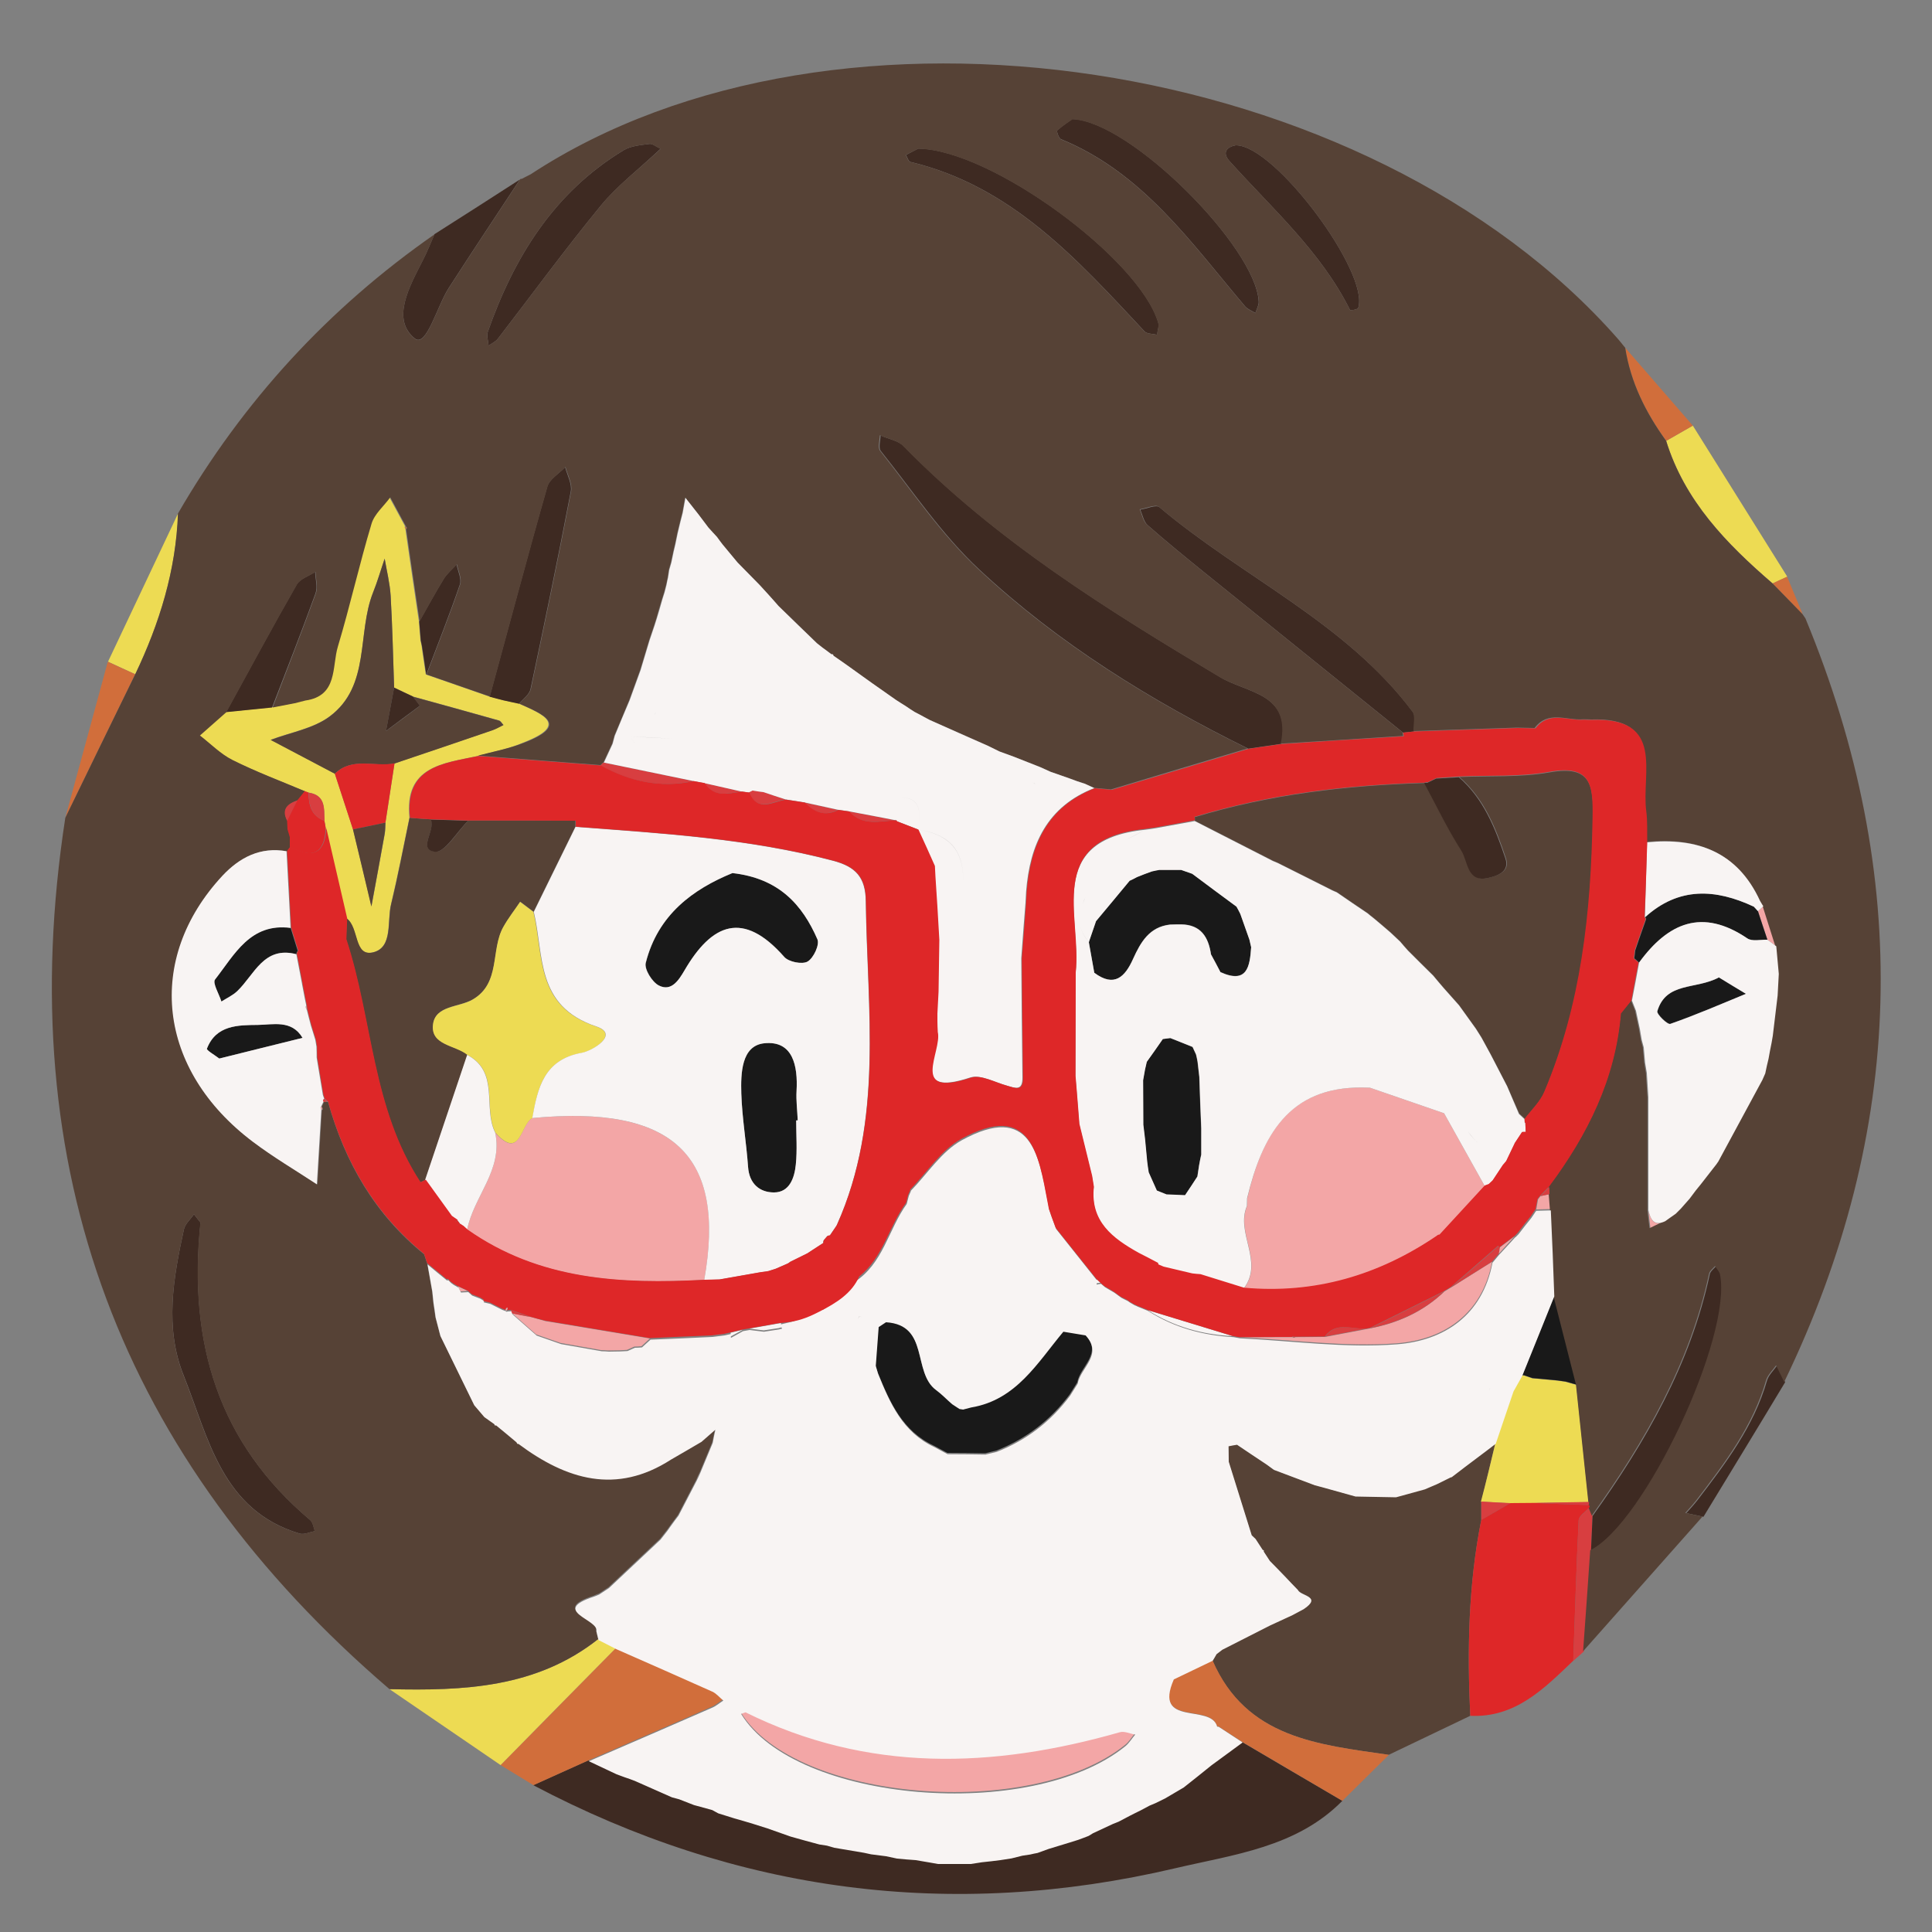 <?xml version="1.0" encoding="utf-8"?>
<!-- Generator: Adobe Illustrator 28.0.0, SVG Export Plug-In . SVG Version: 6.00 Build 0)  -->
<svg version="1.1" id="Layer_1" xmlns="http://www.w3.org/2000/svg" xmlns:xlink="http://www.w3.org/1999/xlink" x="0px" y="0px"
	 viewBox="0 0 100 100" style="enable-background:new 0 0 100 100;" xml:space="preserve">
<rect x="0" y="0" width="100" height="100" fill="#808080" stroke="none"/>
<style type="text/css">
	.st0{fill:#564236;}
	.st1{fill:#3E2A22;}
	.st2{fill:#D16E3B;}
	.st3{fill:#EDDB53;}
	.st4{fill:#D83E40;}
	.st5{fill:#191919;}
	.st6{fill:#F3A6A6;}
	.st7{fill:#DE2728;}
	.st8{fill:#F8F4F3;}
</style>
<path class="st0" d="M76.1,88.81c-1.41,0.67-2.81,1.35-4.22,2.02c-3.63-0.53-7.38-0.86-9.13-4.89c0.07-0.11,0.13-0.22,0.2-0.34
	c0.1-0.08,0.2-0.15,0.3-0.23c0.82-0.42,1.64-0.83,2.46-1.25c0.39-0.18,0.78-0.36,1.17-0.54c0.19-0.1,0.39-0.21,0.58-0.31
	c0.98-0.66-0.16-0.67-0.3-0.99c-0.22-0.23-0.45-0.46-0.67-0.7c-0.26-0.27-0.52-0.54-0.78-0.8c-0.11-0.16-0.21-0.33-0.32-0.49
	l0.01-0.06l-0.06-0.02c-0.12-0.19-0.25-0.38-0.37-0.57c-0.07-0.06-0.13-0.13-0.2-0.19c-0.4-1.27-0.79-2.54-1.19-3.81
	c0-0.27-0.01-0.53-0.01-0.8c0.15-0.03,0.3-0.06,0.44-0.08c0.51,0.34,1.02,0.69,1.54,1.03c0.12,0.09,0.24,0.18,0.37,0.27l0.05,0.02
	c0.69,0.26,1.38,0.52,2.07,0.78c0.13,0.03,0.25,0.07,0.38,0.1c0.57,0.16,1.15,0.32,1.72,0.48c0.7,0.01,1.4,0.03,2.1,0.04
	c0.5-0.14,0.99-0.27,1.49-0.41c0.21-0.09,0.42-0.18,0.63-0.27c0.24-0.12,0.47-0.23,0.71-0.35l0.05-0.01
	c0.44-0.34,0.89-0.68,1.33-1.01c0.32-0.24,0.64-0.48,0.95-0.72c-0.24,1.01-0.49,2.01-0.73,3.02c0,0.32,0,0.63,0,0.95
	C76,82.02,75.94,85.41,76.1,88.81z"/>
<path class="st1" d="M69.48,93.21c-2.37,2.41-5.63,2.78-8.65,3.49c-11.58,2.72-22.69,1.26-33.23-4.3c0.95-0.43,1.9-0.85,2.84-1.28
	c0.47,0.22,0.95,0.45,1.42,0.67c0.14,0.05,0.28,0.11,0.43,0.16c0.18,0.06,0.35,0.12,0.53,0.19c0.64,0.28,1.28,0.57,1.92,0.85
	c0.12,0.03,0.25,0.07,0.37,0.1c0.26,0.1,0.51,0.2,0.77,0.3c0.32,0.09,0.64,0.17,0.95,0.26c0.1,0.06,0.21,0.11,0.31,0.17
	c0.28,0.09,0.56,0.17,0.83,0.26c0.32,0.09,0.64,0.18,0.96,0.28c0.25,0.08,0.51,0.16,0.76,0.24c0.4,0.14,0.79,0.28,1.19,0.42
	c0.5,0.14,0.99,0.28,1.49,0.41c0.13,0.02,0.26,0.04,0.39,0.06c0.13,0.04,0.25,0.07,0.38,0.11c0.51,0.09,1.03,0.17,1.54,0.26
	c0.12,0.03,0.25,0.05,0.37,0.08c0.26,0.03,0.52,0.07,0.78,0.1c0.19,0.04,0.37,0.08,0.56,0.12c0.32,0.03,0.64,0.06,0.97,0.08
	c0.25,0.04,0.5,0.09,0.76,0.13c0.13,0.02,0.26,0.05,0.39,0.07c0.57,0,1.14,0,1.7,0c0.19-0.03,0.39-0.06,0.58-0.09
	c0.32-0.04,0.63-0.07,0.95-0.11c0.19-0.03,0.39-0.06,0.58-0.09c0.19-0.05,0.37-0.09,0.56-0.14c0.13-0.02,0.27-0.04,0.4-0.06
	c0.13-0.03,0.25-0.06,0.38-0.08c0.19-0.07,0.39-0.14,0.58-0.21c0.35-0.11,0.7-0.21,1.05-0.32c0.16-0.05,0.32-0.1,0.48-0.15
	c0.18-0.06,0.36-0.13,0.53-0.19c0.08-0.05,0.16-0.09,0.23-0.14c0.34-0.16,0.69-0.32,1.03-0.48c0.1-0.04,0.2-0.08,0.3-0.12
	c0.19-0.1,0.38-0.2,0.57-0.3c0.19-0.1,0.38-0.19,0.58-0.29c0.15-0.08,0.3-0.16,0.45-0.24c0.1-0.04,0.21-0.09,0.31-0.13
	c0.16-0.08,0.33-0.16,0.49-0.24c0.15-0.09,0.31-0.18,0.46-0.27c0.17-0.1,0.34-0.2,0.51-0.3c0.48-0.38,0.96-0.76,1.44-1.15
	c0.54-0.39,1.07-0.79,1.61-1.18C66.03,91.19,67.75,92.2,69.48,93.21z"/>
<path class="st2" d="M30.45,91.12c-0.95,0.43-1.9,0.85-2.84,1.28c-0.57-0.35-1.13-0.69-1.7-1.04c1.99-2.02,3.98-4.03,5.96-6.05
	c1.66,0.73,3.32,1.46,4.97,2.2c0.22,0.1,0.38,0.31,0.57,0.46c-0.2,0.13-0.38,0.29-0.6,0.38C34.69,89.29,32.57,90.2,30.45,91.12z"/>
<path class="st3" d="M31.87,85.31c-1.99,2.02-3.98,4.03-5.96,6.05c-1.92-1.31-3.83-2.62-5.75-3.93c3.83,0.09,7.6-0.06,10.8-2.59
	C31.26,85,31.56,85.16,31.87,85.31z"/>
<path class="st2" d="M69.48,93.21c-1.72-1.01-3.45-2.03-5.17-3.04c-0.41-0.27-0.83-0.54-1.24-0.81l-0.08-0.01
	c-0.32-1.21-3.33,0.04-2.24-2.45l0.01,0c0.67-0.32,1.33-0.64,2-0.96c1.75,4.04,5.5,4.36,9.13,4.89
	C71.08,91.63,70.28,92.42,69.48,93.21z"/>
<path class="st3" d="M91.75,30.2c-2.38-2.05-4.55-4.27-5.51-7.38c0.46-0.26,0.92-0.53,1.38-0.79c1.63,2.61,3.26,5.21,4.89,7.82
	C92.25,29.97,92,30.08,91.75,30.2z"/>
<path class="st1" d="M26.91,9.29c-1.23,1.87-2.47,3.73-3.68,5.61c-0.61,0.94-1.16,3.1-1.76,2.62c-1.24-1-0.27-2.7,0.41-4.04
	c0.23-0.44,0.41-0.91,0.61-1.36C23.97,11.18,25.44,10.24,26.91,9.29z"/>
<path class="st3" d="M9.22,26.57C9.11,29.51,8.26,32.26,7,34.9c-0.47-0.22-0.94-0.43-1.41-0.65C6.8,31.69,8.01,29.13,9.22,26.57z"/>
<path class="st2" d="M5.58,34.25C6.05,34.47,6.53,34.69,7,34.9c-1.21,2.48-2.42,4.95-3.62,7.43C4.11,39.64,4.85,36.95,5.58,34.25z"
	/>
<path class="st1" d="M88.17,78.51c-0.3-0.06-0.59-0.13-0.89-0.19c0.2-0.22,0.4-0.44,0.58-0.67c1.46-1.91,2.92-3.82,3.6-6.19
	c0.08-0.28,0.34-0.52,0.52-0.78c0.14,0.29,0.28,0.57,0.42,0.86C91,73.87,89.58,76.19,88.17,78.51z"/>
<path class="st2" d="M87.62,22.03c-0.46,0.26-0.92,0.53-1.38,0.79c-1.05-1.46-1.84-3.03-2.12-4.82
	C85.29,19.34,86.45,20.69,87.62,22.03z"/>
<path class="st4" d="M81.43,85.97c0.09-2.43,0.16-4.85,0.28-7.27c0.01-0.23,0.36-0.44,0.55-0.66c0.06,0.14,0.11,0.29,0.17,0.43
	c-0.03,0.59-0.05,1.19-0.08,1.78c-0.12,1.74-0.24,3.49-0.37,5.23C81.8,85.64,81.62,85.8,81.43,85.97z"/>
<path class="st2" d="M91.75,30.2c0.25-0.12,0.5-0.24,0.75-0.35c0.27,0.65,0.54,1.3,0.81,1.95C92.79,31.27,92.27,30.73,91.75,30.2z"
	/>
<path class="st1" d="M27.47,9.02C27.31,9.1,27.16,9.18,27,9.26C27.16,9.18,27.31,9.1,27.47,9.02z"/>
<path class="st2" d="M84.13,18.02c-0.06-0.08-0.12-0.15-0.19-0.23C84.01,17.86,84.07,17.94,84.13,18.02z"/>
<path class="st2" d="M83.96,17.81c-0.07-0.08-0.13-0.16-0.2-0.24C83.83,17.65,83.9,17.73,83.96,17.81z"/>
<path class="st2" d="M93.45,32.01c-0.05-0.08-0.1-0.15-0.15-0.23C93.35,31.86,93.4,31.94,93.45,32.01z"/>
<path class="st3" d="M24.73,39.13c-1.8,0.38-3.82,0.53-3.54,3.2c-0.31,1.49-0.6,2.99-0.95,4.46c-0.22,0.88,0.1,2.24-0.92,2.5
	c-1.02,0.26-0.73-1.28-1.38-1.75c-0.36-1.56-0.72-3.12-1.08-4.67c-0.02-0.13-0.04-0.26-0.07-0.39c-0.02-0.63,0.07-1.32-0.83-1.46
	c-0.07-0.02-0.13-0.05-0.2-0.07c-1.26-0.53-2.54-1.01-3.76-1.62c-0.62-0.31-1.13-0.84-1.69-1.27c0.46-0.4,0.91-0.81,1.37-1.21
	c0.79-0.08,1.59-0.16,2.38-0.24c0.4-0.08,0.8-0.15,1.19-0.23c0.17-0.04,0.33-0.09,0.5-0.13c1.7-0.24,1.37-1.75,1.69-2.8
	c0.63-2.1,1.11-4.25,1.74-6.35c0.15-0.51,0.64-0.91,0.97-1.37c0.27,0.5,0.54,1,0.81,1.5c-0.02,0.05-0.02,0.09,0.02,0.13
	c0.23,1.6,0.46,3.19,0.7,4.79c0.03,0.33,0.05,0.65,0.08,0.98c0.02,0.1,0.04,0.2,0.06,0.29c0.07,0.5,0.14,0.99,0.22,1.49
	c1.09,0.38,2.19,0.76,3.28,1.14c0.24,0.06,0.48,0.12,0.72,0.19c0.27,0.06,0.55,0.12,0.82,0.17c0,0-0.02,0-0.02,0
	c1.23,0.55,2.65,1.1,0.23,2.03C26.34,38.76,25.52,38.91,24.73,39.13z M19.95,42.58c0.16-1.02,0.31-2.05,0.47-3.07
	c1.69-0.57,3.38-1.14,5.07-1.72c0.2-0.07,0.38-0.18,0.57-0.27c-0.08-0.08-0.14-0.21-0.23-0.23c-1.49-0.42-2.97-0.83-4.46-1.24
	c-0.32-0.15-0.65-0.31-0.97-0.46c-0.06-1.58-0.09-3.17-0.18-4.75c-0.04-0.65-0.2-1.28-0.31-1.93c-0.2,0.58-0.37,1.18-0.6,1.75
	c-0.84,2.12-0.12,4.84-2.25,6.42c-0.85,0.63-2.02,0.82-3.05,1.21c1.11,0.58,2.21,1.17,3.32,1.75c0.31,0.96,0.63,1.92,0.94,2.88
	c0.32,1.33,0.64,2.66,0.96,3.99c0.23-1.26,0.46-2.51,0.69-3.77C19.95,42.96,19.94,42.77,19.95,42.58z"/>
<path class="st1" d="M66.32,38.5c-0.57,0.08-1.14,0.17-1.71,0.25c-5.05-2.49-9.82-5.44-13.93-9.28c-1.93-1.8-3.43-4.05-5.09-6.13
	c-0.13-0.16-0.02-0.53-0.01-0.8c0.4,0.18,0.91,0.26,1.2,0.55c4.79,4.9,10.55,8.48,16.38,11.96C64.54,35.88,66.87,35.88,66.32,38.5z"
	/>
<path class="st3" d="M77.4,74.7c0.13-0.39,0.27-0.79,0.4-1.18c0.17-0.51,0.35-1.02,0.52-1.53c0.15-0.27,0.3-0.53,0.45-0.8
	c0,0,0.09,0,0.09,0l0.09,0.03c0.12,0.04,0.23,0.08,0.35,0.12c0.43,0.04,0.87,0.08,1.3,0.12c0.14,0.02,0.28,0.04,0.42,0.06
	c0.19,0.05,0.38,0.11,0.57,0.16c0.21,2.02,0.43,4.05,0.64,6.07c-0.97,0.02-1.94,0.03-2.9,0.05c-0.39,0-0.78,0.01-1.17,0.01
	c-0.5-0.03-1.01-0.06-1.51-0.08C76.92,76.72,77.16,75.71,77.4,74.7z"/>
<path class="st1" d="M72.62,37.92c-3.46-2.79-6.91-5.57-10.37-8.36c-0.96-0.78-1.92-1.56-2.85-2.38c-0.2-0.18-0.26-0.53-0.38-0.8
	c0.34-0.05,0.82-0.27,0.99-0.13c4.3,3.63,9.65,5.97,13.12,10.6c0.17,0.23,0.05,0.67,0.06,1.01C73.01,37.88,72.82,37.9,72.62,37.92z"
	/>
<path class="st1" d="M10.38,63.28c-0.65,6.26,0.95,11.41,5.68,15.4c0.14,0.12,0.17,0.38,0.24,0.57c-0.26,0.05-0.55,0.19-0.78,0.13
	c-4.05-1.21-4.72-4.95-6.01-8.18c-1-2.48-0.54-5.05,0.01-7.57c0.06-0.28,0.34-0.52,0.52-0.78C10.2,63.06,10.36,63.26,10.38,63.28z"
	/>
<path class="st1" d="M26.06,36.25c-0.24-0.06-0.48-0.12-0.72-0.19c0.99-3.62,1.95-7.25,2.98-10.86c0.11-0.4,0.61-0.68,0.93-1.02
	c0.11,0.42,0.37,0.88,0.29,1.27c-0.65,3.41-1.36,6.81-2.08,10.21c-0.06,0.29-0.39,0.52-0.6,0.77c0,0,0.02,0,0.02,0
	C26.61,36.37,26.33,36.31,26.06,36.25z"/>
<path class="st1" d="M55.5,6.16c2.99,0.09,9.52,6.64,9.65,9.45c0.01,0.19-0.11,0.39-0.17,0.59c-0.18-0.11-0.4-0.19-0.53-0.34
	c-2.8-3.3-5.3-6.93-9.54-8.66c-0.11-0.05-0.23-0.42-0.19-0.45C55.01,6.49,55.34,6.28,55.5,6.16z"/>
<path class="st1" d="M82.35,80.25c0.03-0.59,0.05-1.19,0.08-1.78c2.74-3.83,5.07-7.85,6.07-12.52c0.03-0.15,0.2-0.27,0.31-0.4
	c0.09,0.15,0.23,0.28,0.26,0.44C89.7,69.22,85.15,78.86,82.35,80.25z"/>
<path class="st1" d="M47.53,7.69c3.8,0.05,11.46,5.72,12.42,9c0.06,0.19-0.04,0.42-0.06,0.64c-0.22-0.06-0.52-0.04-0.65-0.18
	c-3.47-3.71-6.87-7.52-12.12-8.77c-0.1-0.02-0.15-0.24-0.23-0.36C47.17,7.87,47.46,7.73,47.53,7.69z"/>
<path class="st1" d="M34.19,7.7c-1.17,1.1-2.24,1.91-3.08,2.93c-1.84,2.24-3.56,4.59-5.33,6.89c-0.12,0.16-0.32,0.25-0.49,0.37
	c-0.02-0.24-0.11-0.51-0.04-0.72c1.36-3.87,3.43-7.22,7.04-9.4c0.37-0.22,0.87-0.26,1.32-0.32C33.76,7.42,33.94,7.58,34.19,7.7z"/>
<path class="st1" d="M63.96,7.52c2.01-0.03,6.95,6.61,6.34,8.42c-0.03,0.08-0.41,0.14-0.42,0.11c-1.51-3.03-4.03-5.25-6.24-7.71
	C63.23,7.88,63.52,7.6,63.96,7.52z"/>
<path class="st1" d="M14.08,36.62c-0.79,0.08-1.59,0.16-2.38,0.24c1.21-2.2,2.4-4.42,3.65-6.6c0.17-0.3,0.63-0.44,0.96-0.66
	c0.01,0.37,0.14,0.78,0.02,1.11C15.61,32.69,14.84,34.65,14.08,36.62z"/>
<path class="st5" d="M81.61,71.67c-0.19-0.05-0.38-0.11-0.57-0.16c-0.14-0.02-0.28-0.04-0.42-0.06c-0.43-0.04-0.87-0.08-1.3-0.12
	c-0.12-0.04-0.23-0.08-0.35-0.12l-0.09-0.03c0,0-0.09,0-0.09,0c0.55-1.37,1.11-2.74,1.66-4.12C80.83,68.6,81.22,70.14,81.61,71.67z"
	/>
<path class="st1" d="M21.78,33.15c-0.03-0.33-0.05-0.65-0.08-0.98c0.42-0.74,0.82-1.48,1.26-2.2c0.17-0.28,0.44-0.5,0.67-0.75
	c0.07,0.35,0.27,0.75,0.17,1.04c-0.54,1.57-1.15,3.11-1.74,4.66c-0.07-0.5-0.14-0.99-0.22-1.49C21.82,33.34,21.8,33.24,21.78,33.15z
	"/>
<path class="st4" d="M31.23,39.47c1.55,0.32,3.1,0.64,4.65,0.96c-1.71,0.37-3.31,0.02-4.81-0.81
	C31.12,39.57,31.18,39.52,31.23,39.47z"/>
<path class="st6" d="M91.94,48.98c-0.15-0.11-0.31-0.23-0.46-0.34c-0.16-0.49-0.32-0.99-0.49-1.48c0.09-0.08,0.19-0.17,0.28-0.25
	C91.5,47.6,91.72,48.29,91.94,48.98z"/>
<path class="st6" d="M85.32,62.65c0.11,0.46,0.28,0.85,0.87,0.57c-0.25,0.12-0.51,0.25-0.76,0.37
	C85.39,63.27,85.35,62.96,85.32,62.65z"/>
<path class="st6" d="M79.61,62.08c0.04-0.06,0.09-0.12,0.13-0.17c0.15-0.03,0.31-0.07,0.47-0.1c0.02,0.26,0.04,0.51,0.06,0.77
	c-0.25,0.01-0.5,0.01-0.75,0.02C79.54,62.43,79.58,62.26,79.61,62.08z"/>
<g>
	<polygon class="st0" points="84.12,18 84.12,18.01 84.13,18.02 	"/>
	<path class="st0" d="M93.45,32.01c-0.05-0.07-0.1-0.15-0.15-0.22c-0.52-0.53-1.03-1.06-1.55-1.59c-2.38-2.05-4.55-4.27-5.51-7.38
		c-1.05-1.45-1.84-3.02-2.12-4.82c-0.06-0.07-0.12-0.15-0.18-0.22c0,0,0.02,0.02,0.02,0.02c-0.07-0.08-0.13-0.16-0.2-0.24
		C70.85,2.84,43.27-1.35,27.47,9.02C27.31,9.1,27.16,9.18,27,9.26c-0.04-0.01-0.07,0-0.09,0.04c-1.23,1.87-2.47,3.73-3.68,5.61
		c-0.61,0.94-1.16,3.1-1.76,2.62c-1.24-1-0.27-2.7,0.41-4.04c0.23-0.44,0.41-0.91,0.61-1.36c-5.5,3.83-9.92,8.65-13.28,14.45
		C9.11,29.51,8.26,32.26,7,34.9c-1.21,2.48-2.42,4.95-3.62,7.43c-2.8,18.16,2.86,33.17,16.78,45.1c3.83,0.09,7.6-0.06,10.8-2.59
		c-0.03-0.14-0.07-0.27-0.1-0.41l-0.01-0.05c0.15-0.61-2.43-1.04-0.12-1.79c0.09-0.04,0.18-0.08,0.27-0.11
		c0.17-0.11,0.33-0.22,0.5-0.33c0.89-0.84,1.78-1.67,2.67-2.51c0.12-0.15,0.24-0.31,0.36-0.46c0.07-0.1,0.15-0.2,0.22-0.31
		c0.12-0.16,0.24-0.31,0.35-0.47c0.31-0.6,0.63-1.21,0.94-1.81c0.06-0.14,0.12-0.27,0.19-0.41c0.21-0.51,0.43-1.03,0.64-1.54l0,0
		c0,0,0,0,0,0c0,0,0,0,0,0h0c0.05-0.23,0.09-0.46,0.14-0.69c-0.24,0.21-0.48,0.42-0.72,0.63c-0.53,0.31-1.06,0.61-1.58,0.92
		c-2.84,1.83-5.42,1.03-7.89-0.81l-0.07-0.01l-0.03-0.07c-0.35-0.29-0.71-0.58-1.06-0.88l-0.07,0l-0.02-0.06
		c-0.17-0.12-0.35-0.25-0.52-0.37c-0.17-0.2-0.35-0.41-0.52-0.61c-0.58-1.19-1.17-2.39-1.75-3.58c-0.08-0.32-0.17-0.64-0.25-0.96
		c-0.04-0.25-0.08-0.51-0.11-0.76c-0.02-0.19-0.04-0.39-0.06-0.58c-0.08-0.47-0.17-0.94-0.25-1.41c-0.05-0.16-0.11-0.32-0.16-0.48
		c-2.55-2.07-4.1-4.76-4.97-7.88c-0.07,0-0.14,0-0.21,0c-0.04,0.08-0.07,0.16-0.11,0.23c0.02,0.05,0.04,0.09,0.05,0.14
		c0,0.02-0.03,0.04-0.05,0.06c-0.08,1.28-0.15,2.56-0.23,3.84c-1.1-0.73-2.25-1.41-3.31-2.2c-4.95-3.73-5.6-9.45-1.58-13.78
		c0.89-0.95,1.96-1.51,3.32-1.27c0.06-0.07,0.12-0.15,0.17-0.22c0-0.17,0-0.33,0-0.5c-0.04-0.14-0.08-0.27-0.12-0.41
		c-0.01-0.14-0.01-0.29-0.02-0.43c-0.33-0.62,0.02-0.89,0.54-1.08c0.12-0.15,0.24-0.3,0.37-0.46c-1.26-0.53-2.54-1.01-3.76-1.62
		c-0.62-0.31-1.13-0.84-1.69-1.27c0.46-0.4,0.91-0.81,1.37-1.21c1.21-2.2,2.4-4.42,3.65-6.6c0.17-0.3,0.63-0.44,0.96-0.66
		c0.01,0.37,0.14,0.78,0.02,1.11c-0.72,1.98-1.49,3.94-2.24,5.91c0.4-0.08,0.8-0.15,1.19-0.23c0.17-0.04,0.33-0.09,0.5-0.13
		c1.7-0.24,1.37-1.75,1.69-2.8c0.63-2.1,1.11-4.25,1.74-6.35c0.15-0.51,0.64-0.91,0.97-1.37c0.27,0.5,0.54,1,0.81,1.5
		c0.02,0.03,0.05,0.06,0.06,0.09c0,0-0.03,0.03-0.05,0.04c0.23,1.6,0.46,3.19,0.7,4.79c0.42-0.74,0.82-1.48,1.26-2.2
		c0.17-0.28,0.44-0.5,0.67-0.75c0.07,0.35,0.27,0.75,0.17,1.04c-0.54,1.57-1.15,3.11-1.74,4.66c1.09,0.38,2.19,0.76,3.28,1.14
		c0.99-3.62,1.95-7.25,2.98-10.86c0.11-0.4,0.61-0.68,0.93-1.02c0.11,0.42,0.37,0.88,0.29,1.27c-0.65,3.41-1.36,6.81-2.08,10.21
		c-0.06,0.29-0.39,0.52-0.6,0.77c1.23,0.55,2.65,1.1,0.23,2.03c-0.76,0.3-1.58,0.45-2.37,0.66c2.11,0.16,4.22,0.33,6.34,0.49
		c0.05-0.05,0.11-0.1,0.16-0.15c0.15-0.32,0.3-0.65,0.45-0.97c0.04-0.14,0.07-0.28,0.11-0.41c0.26-0.61,0.52-1.22,0.77-1.84
		c0.19-0.53,0.38-1.05,0.57-1.57c0.15-0.51,0.31-1.02,0.46-1.53c0.09-0.26,0.17-0.51,0.26-0.77c0.04-0.13,0.08-0.26,0.12-0.38
		c0.09-0.32,0.18-0.64,0.28-0.96c0.04-0.13,0.08-0.25,0.12-0.38c0.03-0.13,0.07-0.26,0.1-0.39c0.03-0.13,0.06-0.25,0.08-0.38
		c0.02-0.13,0.04-0.26,0.06-0.39c0.04-0.13,0.07-0.26,0.11-0.38c0.04-0.19,0.08-0.38,0.12-0.57c0.03-0.13,0.06-0.25,0.09-0.38
		c0.04-0.19,0.08-0.38,0.12-0.58c0.05-0.19,0.09-0.39,0.14-0.58c0.04-0.16,0.08-0.31,0.12-0.47c0.05-0.26,0.09-0.51,0.14-0.77
		c0.22,0.28,0.45,0.57,0.67,0.85c0.17,0.23,0.35,0.46,0.52,0.69c0.15,0.16,0.3,0.32,0.44,0.48c0.1,0.13,0.2,0.26,0.29,0.39
		c0.26,0.31,0.52,0.63,0.78,0.94c0.38,0.39,0.76,0.77,1.14,1.16c0.14,0.16,0.29,0.31,0.43,0.47c0.18,0.21,0.36,0.41,0.55,0.62
		c0.66,0.64,1.33,1.28,1.99,1.93c0.09,0.07,0.19,0.15,0.28,0.22c0.16,0.12,0.31,0.24,0.47,0.35c0.06-0.01,0.09,0.01,0.1,0.08
		c0.25,0.18,0.51,0.36,0.76,0.53c0.26,0.19,0.52,0.37,0.78,0.56c0.16,0.12,0.33,0.23,0.49,0.35c0.4,0.28,0.81,0.57,1.21,0.85
		c0.16,0.1,0.33,0.2,0.49,0.31c0.16,0.1,0.32,0.2,0.47,0.31c0.16,0.09,0.33,0.17,0.49,0.26c0.1,0.05,0.2,0.11,0.3,0.16
		c1,0.44,2,0.88,3,1.33c0.2,0.1,0.4,0.2,0.61,0.3c0.25,0.09,0.49,0.18,0.74,0.27c0.46,0.18,0.91,0.36,1.37,0.54
		c0.18,0.08,0.36,0.16,0.53,0.24c0.33,0.12,0.66,0.23,1,0.35c0.12,0.05,0.25,0.09,0.38,0.14c0.13,0.04,0.27,0.09,0.4,0.13
		c0.16,0.07,0.32,0.15,0.48,0.22c0.29,0.03,0.59,0.05,0.88,0.08c2.36-0.71,4.71-1.42,7.07-2.12c-5.05-2.49-9.82-5.44-13.93-9.28
		c-1.93-1.8-3.43-4.05-5.09-6.13c-0.13-0.16-0.02-0.53-0.01-0.8c0.4,0.18,0.91,0.26,1.2,0.55c4.79,4.9,10.55,8.48,16.38,11.96
		c1.39,0.83,3.72,0.82,3.17,3.45c2.11-0.13,4.22-0.26,6.33-0.4c-0.01-0.06-0.01-0.13-0.03-0.19c-3.46-2.79-6.91-5.57-10.37-8.36
		c-0.96-0.78-1.92-1.56-2.85-2.38c-0.2-0.18-0.26-0.53-0.38-0.8c0.34-0.05,0.82-0.27,0.99-0.13c4.3,3.63,9.65,5.97,13.12,10.6
		c0.17,0.23,0.05,0.67,0.06,1.01c1.78-0.06,3.57-0.12,5.35-0.18c0.31,0.01,0.61,0.01,0.92,0.02c0.7-0.93,1.66-0.38,2.51-0.45
		c0.14,0,0.28,0,0.41,0.01c3.8-0.14,2.54,2.75,2.81,4.72c0.07,0.53,0.04,1.08,0.05,1.62c2.61-0.26,4.69,0.5,5.85,3.03
		c0.06,0.09,0.11,0.18,0.17,0.28c0.22,0.69,0.44,1.38,0.66,2.08c0.05,0.47,0.1,0.95,0.14,1.42c-0.02,0.37-0.04,0.75-0.06,1.12
		c-0.08,0.69-0.17,1.39-0.25,2.08c-0.02,0.12-0.04,0.23-0.06,0.35c-0.05,0.28-0.1,0.56-0.16,0.84c-0.03,0.13-0.06,0.25-0.09,0.38
		c-0.03,0.13-0.05,0.25-0.08,0.38c-0.05,0.11-0.1,0.22-0.15,0.34c-0.76,1.41-1.52,2.81-2.28,4.22c-0.08,0.1-0.16,0.2-0.23,0.31
		c-0.22,0.29-0.45,0.57-0.67,0.86c-0.09,0.11-0.18,0.22-0.26,0.32c-0.11,0.15-0.22,0.29-0.33,0.44c-0.15,0.17-0.3,0.34-0.45,0.51
		c-0.09,0.09-0.18,0.18-0.27,0.26c-0.11,0.08-0.22,0.16-0.34,0.24c-0.07,0.05-0.14,0.1-0.21,0.16c-0.25,0.12-0.51,0.25-0.76,0.37
		c-0.04-0.31-0.08-0.63-0.11-0.94c0-1.95,0-3.89,0-5.84c-0.03-0.42-0.05-0.84-0.08-1.26c-0.03-0.18-0.06-0.36-0.09-0.54
		c-0.02-0.26-0.05-0.53-0.07-0.79c-0.03-0.12-0.07-0.25-0.1-0.37c-0.03-0.19-0.07-0.39-0.1-0.58c-0.04-0.19-0.08-0.37-0.12-0.56
		c-0.03-0.13-0.05-0.25-0.08-0.38c-0.07-0.18-0.14-0.35-0.21-0.53c-0.18,0.22-0.36,0.45-0.54,0.67c-0.28,3.39-1.73,6.29-3.73,8.97
		c0,0.13,0,0.25,0.01,0.38c0.02,0.26,0.04,0.51,0.06,0.77c0.06,1.49,0.12,2.99,0.18,4.49c0.39,1.53,0.78,3.07,1.17,4.6
		c0.21,2.02,0.43,4.05,0.64,6.07c0,0.05,0,0.11-0.01,0.16c0.04,0.04,0.05,0.08,0.02,0.13c0.06,0.14,0.11,0.29,0.17,0.43
		c2.74-3.83,5.07-7.85,6.07-12.52c0.03-0.15,0.2-0.27,0.31-0.4c0.09,0.15,0.23,0.28,0.26,0.44c0.63,3.24-3.92,12.88-6.72,14.27
		c-0.12,1.74-0.24,3.49-0.37,5.23c2.06-2.32,4.12-4.65,6.18-6.97c-0.3-0.06-0.59-0.13-0.89-0.19c0.2-0.22,0.4-0.44,0.58-0.67
		c1.46-1.91,2.92-3.82,3.6-6.19c0.08-0.28,0.34-0.52,0.52-0.78c0.14,0.29,0.28,0.57,0.42,0.86C98.64,58.52,98.97,45.34,93.45,32.01z
		 M9.52,63.63c0.06-0.28,0.34-0.52,0.52-0.78c0.16,0.2,0.31,0.41,0.33,0.43c-0.65,6.26,0.95,11.41,5.68,15.4
		c0.14,0.12,0.17,0.38,0.24,0.57c-0.26,0.05-0.55,0.19-0.78,0.13c-4.05-1.21-4.72-4.95-6.01-8.18C8.51,68.71,8.97,66.15,9.52,63.63z
		 M31.11,10.63c-1.84,2.24-3.56,4.59-5.33,6.89c-0.12,0.16-0.32,0.25-0.49,0.37c-0.02-0.24-0.11-0.51-0.04-0.72
		c1.36-3.87,3.43-7.22,7.04-9.4c0.37-0.22,0.87-0.26,1.32-0.32c0.15-0.02,0.34,0.14,0.58,0.26C33.02,8.8,31.94,9.61,31.11,10.63z
		 M59.88,17.33c-0.22-0.06-0.52-0.04-0.65-0.18c-3.47-3.71-6.87-7.52-12.12-8.77c-0.1-0.02-0.15-0.24-0.23-0.36
		c0.29-0.14,0.58-0.29,0.64-0.32c3.8,0.05,11.46,5.72,12.42,9C60,16.88,59.91,17.11,59.88,17.33z M64.98,16.21
		c-0.18-0.11-0.4-0.19-0.53-0.34c-2.8-3.3-5.3-6.93-9.54-8.66c-0.11-0.05-0.23-0.42-0.19-0.45c0.29-0.26,0.63-0.47,0.79-0.58
		c2.99,0.09,9.52,6.64,9.65,9.45C65.16,15.81,65.04,16.01,64.98,16.21z M70.3,15.94c-0.03,0.08-0.41,0.14-0.42,0.11
		c-1.51-3.03-4.03-5.25-6.24-7.71c-0.41-0.46-0.12-0.74,0.32-0.82C65.96,7.49,70.91,14.13,70.3,15.94z"/>
	<polygon class="st0" points="93.3,31.79 93.3,31.79 93.31,31.8 	"/>
</g>
<path class="st4" d="M79.35,77.79c0.97-0.02,1.94-0.03,2.9-0.05c0,0.05,0,0.11-0.01,0.16C81.28,77.87,80.31,77.83,79.35,77.79z"/>
<path class="st4" d="M15.41,41.42c-0.18,0.36-0.36,0.72-0.54,1.08C14.54,41.88,14.88,41.6,15.41,41.42z"/>
<path class="st6" d="M85.24,55.55c0.03,0.42,0.05,0.84,0.08,1.26C85.29,56.39,85.27,55.97,85.24,55.55z"/>
<path class="st6" d="M92.02,51.53c0.02-0.37,0.04-0.75,0.06-1.12C92.06,50.78,92.04,51.15,92.02,51.53z"/>
<path class="st6" d="M85.08,54.22c0.02,0.26,0.05,0.53,0.07,0.79C85.13,54.75,85.1,54.49,85.08,54.22z"/>
<path class="st6" d="M87,62.56c0.15-0.17,0.3-0.34,0.45-0.51C87.3,62.22,87.15,62.39,87,62.56z"/>
<path class="st4" d="M80.2,61.81c-0.16,0.03-0.31,0.07-0.47,0.1c0.15-0.16,0.31-0.32,0.46-0.47C80.2,61.56,80.2,61.69,80.2,61.81z"
	/>
<path class="st6" d="M84.87,53.27c0.03,0.19,0.07,0.39,0.1,0.58C84.94,53.66,84.91,53.46,84.87,53.27z"/>
<path class="st6" d="M87.77,61.61c0.09-0.11,0.18-0.22,0.26-0.32C87.95,61.39,87.86,61.5,87.77,61.61z"/>
<path class="st6" d="M88.71,60.42c0.08-0.1,0.16-0.2,0.23-0.31C88.87,60.22,88.79,60.32,88.71,60.42z"/>
<path class="st4" d="M14.88,42.93c0.04,0.14,0.08,0.27,0.12,0.41C14.96,43.2,14.92,43.06,14.88,42.93z"/>
<path class="st6" d="M91.23,55.9c0.05-0.11,0.1-0.22,0.15-0.34C91.33,55.67,91.28,55.79,91.23,55.9z"/>
<path class="st6" d="M91.46,55.18c0.03-0.13,0.06-0.26,0.09-0.38C91.52,54.93,91.49,55.05,91.46,55.18z"/>
<path class="st6" d="M86.39,63.06c0.11-0.08,0.22-0.16,0.34-0.24C86.62,62.9,86.51,62.98,86.39,63.06z"/>
<path class="st6" d="M36.22,76.18c-0.06,0.14-0.12,0.27-0.19,0.41C36.09,76.46,36.16,76.32,36.22,76.18z"/>
<path class="st6" d="M91.71,53.96c0.02-0.12,0.04-0.23,0.06-0.35C91.75,53.73,91.73,53.84,91.71,53.96z"/>
<path class="st6" d="M84.68,52.33c0.03,0.13,0.05,0.25,0.08,0.38C84.73,52.58,84.7,52.45,84.68,52.33z"/>
<path class="st2" d="M15.77,36.26c-0.17,0.04-0.33,0.09-0.5,0.13C15.44,36.35,15.61,36.31,15.77,36.26z"/>
<path class="st4" d="M16.73,57.03c-0.04-0.07-0.02-0.12,0.04-0.17c0.06,0.06,0.12,0.12,0.18,0.17
	C16.88,57.03,16.81,57.03,16.73,57.03z"/>
<path class="st2" d="M21,27.38c-0.03-0.04-0.04-0.09-0.02-0.13c0.02,0.03,0.05,0.06,0.06,0.09C21.05,27.34,21.02,27.37,21,27.38z"/>
<path class="st6" d="M16.63,57.46c-0.01-0.05-0.03-0.09-0.04-0.14c0-0.02,0.03-0.04,0.04-0.06c0.02,0.05,0.04,0.09,0.05,0.14
	C16.68,57.42,16.64,57.44,16.63,57.46z"/>
<path class="st4" d="M76.67,77.72c0.5,0.03,1.01,0.06,1.51,0.08c-0.5,0.29-1.01,0.58-1.51,0.87C76.67,78.35,76.67,78.04,76.67,77.72
	z"/>
<path class="st5" d="M49.64,72.86c0.06,0.01,0.12,0.02,0.19,0.03c0.14-0.04,0.28-0.07,0.42-0.11c2.34-0.39,3.43-2.32,4.77-3.92
	c0.38,0.06,0.77,0.13,1.15,0.19c0.93,1.01-0.27,1.67-0.41,2.5c-0.13,0.21-0.26,0.41-0.39,0.62c-0.99,1.33-2.25,2.3-3.8,2.91
	c-0.19,0.05-0.39,0.09-0.58,0.14c-0.65-0.01-1.31-0.02-1.96-0.02c-0.23-0.12-0.46-0.25-0.69-0.37c-1.63-0.76-2.29-2.26-2.91-3.79
	c-0.04-0.13-0.08-0.27-0.12-0.4c0.05-0.67,0.1-1.34,0.15-2.01c0.13-0.08,0.25-0.17,0.38-0.25c2.26,0.14,1.36,2.61,2.59,3.51
	c0.3,0.22,0.55,0.49,0.83,0.73C49.39,72.69,49.51,72.77,49.64,72.86z"/>
<path class="st6" d="M38.35,88.64c0.08-0.03,0.15-0.05,0.23-0.08c6.31,3.13,12.79,2.91,19.37,1.03c0.24-0.07,0.53,0.08,0.8,0.12
	c-0.17,0.2-0.31,0.44-0.51,0.6C53.34,94.26,41.15,93.23,38.35,88.64z"/>
<path class="st6" d="M64.15,69.22c0.71,0,1.42-0.01,2.13-0.01c0.2,0,0.4,0,0.61,0c0,0,0.09,0.03,0.09,0.03l0.08-0.03
	c0.51,0,1.02-0.01,1.53-0.01c0.77-0.15,1.55-0.29,2.32-0.44l0,0c1.46-0.28,2.77-0.87,3.85-1.91c0.12-0.07,0.23-0.14,0.35-0.21
	c0.71-0.44,1.41-0.89,2.12-1.33c-0.52,2.73-2.51,4.03-4.94,4.22C69.6,69.73,66.87,69.34,64.15,69.22z"/>
<path class="st6" d="M28.23,68.38c1.8,0.3,3.6,0.6,5.41,0.9c-0.15,0.13-0.29,0.27-0.44,0.4c-0.12,0.01-0.25,0.02-0.37,0.02
	c-0.13,0.06-0.26,0.12-0.38,0.17c-0.13,0.01-0.25,0.01-0.38,0.02c-0.19,0-0.39,0.01-0.58,0.01c-0.13-0.01-0.25-0.02-0.38-0.02
	c-0.7-0.12-1.4-0.25-2.1-0.37c-0.42-0.15-0.84-0.29-1.26-0.44c-0.41-0.36-0.83-0.73-1.24-1.09c0.32,0.06,0.64,0.13,0.97,0.19
	C27.72,68.24,27.97,68.31,28.23,68.38z"/>
<path class="st4" d="M77.23,65.3c-0.71,0.44-1.41,0.89-2.12,1.33c0.82-0.71,1.63-1.43,2.45-2.14c0.03,0.02,0.05,0.05,0.08,0.07
	c-0.02,0.11-0.04,0.22-0.06,0.33C77.46,65.03,77.35,65.16,77.23,65.3z"/>
<path class="st6" d="M77.58,64.89c0.02-0.11,0.04-0.22,0.06-0.33c0.25-0.19,0.5-0.38,0.76-0.57C78.13,64.29,77.85,64.59,77.58,64.89
	z"/>
<path class="st6" d="M78.93,63.36c0.11-0.14,0.22-0.27,0.33-0.41C79.15,63.09,79.04,63.23,78.93,63.36z"/>
<path class="st6" d="M58.85,67.58c0.18,0.07,0.36,0.15,0.54,0.22C59.21,67.73,59.03,67.65,58.85,67.58z"/>
<path class="st6" d="M24.21,66.82c-0.13,0.01-0.26,0.01-0.38,0.02c-0.04-0.09-0.09-0.18-0.13-0.26
	C23.87,66.66,24.04,66.74,24.21,66.82z"/>
<path class="st6" d="M57.17,66.58c0.16,0.09,0.32,0.19,0.48,0.28C57.49,66.77,57.33,66.67,57.17,66.58z"/>
<path class="st6" d="M58.02,67.13c0.11,0.05,0.22,0.11,0.32,0.16C58.24,67.24,58.13,67.18,58.02,67.13z"/>
<path class="st6" d="M24.83,67.16c0.07,0.04,0.13,0.08,0.2,0.12C24.96,67.24,24.89,67.2,24.83,67.16z"/>
<path class="st6" d="M79.28,62.93c0.04-0.06,0.09-0.13,0.13-0.19C79.36,62.81,79.32,62.87,79.28,62.93z"/>
<path class="st6" d="M23.16,66.2c0.05,0.05,0.1,0.1,0.15,0.15C23.26,66.3,23.21,66.25,23.16,66.2z"/>
<path class="st6" d="M58.48,67.38c0.07,0.04,0.15,0.09,0.22,0.13C58.63,67.47,58.55,67.42,58.48,67.38z"/>
<path class="st6" d="M23.45,66.45c0.07,0.04,0.14,0.08,0.21,0.12C23.6,66.53,23.52,66.49,23.45,66.45z"/>
<path class="st6" d="M78.42,63.98c0.06-0.06,0.11-0.12,0.17-0.18C78.53,63.86,78.47,63.92,78.42,63.98z"/>
<path class="st4" d="M39.52,41c0.38,0.13,0.77,0.26,1.15,0.38c-0.68,0.08-1.46,0.69-1.92-0.37c0.07-0.03,0.13-0.07,0.2-0.1
	C39.14,40.95,39.33,40.97,39.52,41z"/>
<path class="st0" d="M29.78,42.79c-0.72,1.47-1.44,2.94-2.16,4.4c-0.23-0.17-0.46-0.35-0.69-0.52c-0.29,0.43-0.62,0.85-0.87,1.3
	c-0.67,1.19-0.13,2.91-1.59,3.76c-0.71,0.41-1.93,0.3-2.05,1.29c-0.14,1.09,1.15,1.06,1.78,1.57c-0.73,2.16-1.45,4.32-2.18,6.48
	c-0.09,0.04-0.18,0.09-0.27,0.13c-2.51-3.82-2.47-8.41-3.84-12.58c0.01-0.36,0.03-0.72,0.04-1.08c0.65,0.47,0.36,2.01,1.38,1.75
	c1.02-0.26,0.7-1.62,0.92-2.5c0.36-1.48,0.64-2.97,0.95-4.46c0.37,0.03,0.74,0.06,1.11,0.08c0.24,0.57-0.71,1.56,0.22,1.67
	c0.5,0.06,1.14-1.03,1.71-1.61c1.85,0,3.69,0,5.54,0.01C29.78,42.59,29.78,42.69,29.78,42.79z"/>
<path class="st5" d="M15.04,48.02c0.12,0.4,0.25,0.8,0.37,1.2c-0.05,0.05-0.07,0.1-0.07,0.17c-1.69-0.44-2.17,1.06-3.06,1.91
	c-0.23,0.22-0.54,0.36-0.82,0.54c-0.12-0.39-0.47-0.96-0.33-1.14C12.14,49.41,12.95,47.75,15.04,48.02z"/>
<path class="st1" d="M24.23,42.48c-0.58,0.57-1.21,1.66-1.71,1.61c-0.92-0.11,0.02-1.09-0.22-1.67
	C22.95,42.44,23.59,42.46,24.23,42.48z"/>
<path class="st4" d="M43.93,42c0.8,0.15,1.61,0.3,2.41,0.46C45.5,42.49,44.61,42.77,43.93,42z"/>
<path class="st4" d="M36.44,40.53c0.65,0.15,1.29,0.29,1.94,0.44C37.68,41.06,36.95,41.31,36.44,40.53z"/>
<path class="st4" d="M41.63,41.54c0.58,0.13,1.16,0.25,1.73,0.38C42.68,42.27,42.12,42.05,41.63,41.54z"/>
<path class="st4" d="M26.5,67.98c-0.04-0.05-0.06-0.11-0.07-0.17c0.34,0.12,0.69,0.24,1.03,0.36C27.14,68.11,26.82,68.05,26.5,67.98
	z"/>
<path class="st4" d="M42.95,63.94c0.11-0.17,0.23-0.33,0.34-0.5C43.18,63.61,43.06,63.78,42.95,63.94z"/>
<path class="st4" d="M16.75,55.91c-0.03-0.18-0.07-0.37-0.1-0.55C16.68,55.54,16.72,55.72,16.75,55.91z"/>
<path class="st4" d="M16.83,56.47c-0.02-0.19-0.05-0.37-0.07-0.56C16.78,56.1,16.8,56.29,16.83,56.47z"/>
<path class="st6" d="M42.64,64.19c0.06-0.07,0.12-0.14,0.18-0.21C42.76,64.05,42.7,64.12,42.64,64.19z"/>
<path class="st6" d="M26.24,67.82l-0.04,0.02c0,0-0.04-0.03-0.04-0.03c0-0.07,0.03-0.11,0.1-0.13
	C26.28,67.73,26.27,67.78,26.24,67.82z"/>
<path class="st4" d="M15.65,50.17c-0.01-0.06-0.03-0.13-0.04-0.19c0.03,0.04,0.07,0.08,0.09,0.13
	C15.7,50.12,15.66,50.15,15.65,50.17z"/>
<path class="st0" d="M78.01,56.21c-0.28-0.55-0.57-1.09-0.85-1.64c-0.16-0.29-0.32-0.59-0.48-0.88c-0.1-0.15-0.19-0.31-0.29-0.46
	c-0.29-0.4-0.58-0.81-0.87-1.21c-0.27-0.3-0.53-0.6-0.8-0.9c-0.18-0.21-0.36-0.42-0.54-0.64c-0.44-0.43-0.88-0.87-1.31-1.3
	c-0.13-0.15-0.27-0.3-0.4-0.46c-0.17-0.16-0.34-0.32-0.5-0.47c-0.29-0.25-0.58-0.5-0.87-0.74c-0.1-0.08-0.21-0.16-0.31-0.25
	c-0.53-0.36-1.07-0.72-1.6-1.09c-0.08-0.03-0.16-0.07-0.23-0.1c-0.94-0.47-1.89-0.95-2.83-1.42c-0.08-0.03-0.16-0.07-0.24-0.1
	c-1.35-0.69-2.7-1.38-4.05-2.07c0.02-0.06,0.02-0.12-0.01-0.18c3.88-1.18,7.87-1.65,11.92-1.77c0.63,1.17,1.19,2.37,1.91,3.48
	c0.35,0.55,0.27,1.69,1.41,1.42c0.45-0.11,1.11-0.32,0.88-1c-0.52-1.56-1.12-3.09-2.41-4.21c1.55-0.07,3.14,0.03,4.66-0.24
	c2.18-0.39,2.28,0.67,2.25,2.39c-0.07,4.86-0.58,9.62-2.5,14.14c-0.22,0.52-0.67,0.94-1.02,1.4c-0.09-0.09-0.19-0.18-0.29-0.27
	C78.42,57.16,78.22,56.69,78.01,56.21z"/>
<path class="st1" d="M75.51,40.23c1.29,1.12,1.89,2.66,2.41,4.21c0.23,0.69-0.44,0.9-0.88,1c-1.13,0.27-1.05-0.87-1.41-1.42
	c-0.71-1.11-1.28-2.31-1.91-3.48c0.04-0.03,0.09-0.04,0.15-0.02c0.15-0.07,0.31-0.15,0.46-0.22C74.73,40.28,75.12,40.25,75.51,40.23
	z"/>
<path class="st5" d="M90.78,46.93c0.07,0.08,0.14,0.15,0.21,0.23c0.16,0.49,0.32,0.99,0.49,1.48c-0.35-0.01-0.79,0.1-1.04-0.07
	c-2.33-1.58-4.1-0.81-5.6,1.25c-0.08-0.07-0.17-0.15-0.25-0.22c0.02-0.13,0.04-0.27,0.05-0.4c0.07-0.2,0.13-0.39,0.2-0.59
	c0.12-0.34,0.24-0.68,0.36-1.02c0.01-0.05-0.01-0.09-0.05-0.11C86.89,45.89,88.8,46,90.78,46.93z"/>
<path class="st0" d="M74.34,40.31c-0.15,0.07-0.31,0.15-0.46,0.22C74.03,40.46,74.19,40.38,74.34,40.31z"/>
<path class="st0" d="M78.94,58.1c0,0-0.03,0.02-0.03,0.02C78.92,58.12,78.94,58.1,78.94,58.1z"/>
<path class="st6" d="M70.52,56.29c0.13,0,0.26,0.01,0.39,0.01c1.28,0.44,2.56,0.88,3.83,1.32c0,0,0.01,0.01,0.01,0.01
	c0.7,1.25,1.4,2.5,2.1,3.76c-0.78,0.85-1.56,1.7-2.34,2.54c-0.05,0-0.1,0.02-0.14,0.06c-3.02,2.05-6.32,3.02-9.98,2.69
	c1.05-1.38-0.44-2.86,0.16-4.26c0-0.13,0.01-0.27,0.01-0.4C65.31,58.83,66.66,56.25,70.52,56.29z"/>
<path class="st6" d="M59.98,65.5c0.08,0.03,0.16,0.07,0.24,0.1C60.14,65.56,60.06,65.53,59.98,65.5z"/>
<path class="st0" d="M17.33,40.05c-1.11-0.58-2.21-1.17-3.32-1.75c1.03-0.39,2.2-0.58,3.05-1.21c2.13-1.59,1.41-4.3,2.25-6.42
	c0.23-0.57,0.4-1.17,0.6-1.75c0.11,0.64,0.27,1.28,0.31,1.93c0.09,1.58,0.13,3.17,0.18,4.75c-0.14,0.75-0.28,1.49-0.42,2.24
	c0.58-0.43,1.17-0.86,1.75-1.3c-0.12-0.16-0.24-0.32-0.36-0.48c1.49,0.41,2.98,0.82,4.46,1.24c0.09,0.03,0.15,0.15,0.23,0.23
	c-0.19,0.09-0.37,0.2-0.57,0.27c-1.69,0.58-3.38,1.15-5.07,1.72C19.39,39.72,18.23,39.16,17.33,40.05z"/>
<path class="st7" d="M79.35,77.79c-0.39,0-0.78,0.01-1.17,0.01c-0.5,0.29-1.01,0.58-1.51,0.87c-0.67,3.35-0.73,6.74-0.57,10.14
	c2.34,0.11,3.82-1.41,5.33-2.85c0.09-2.43,0.16-4.85,0.28-7.27c0.01-0.23,0.36-0.44,0.55-0.66c0.03-0.05,0.02-0.09-0.02-0.13
	C81.28,77.87,80.31,77.83,79.35,77.79z"/>
<path class="st7" d="M16.86,42.87c-0.02-0.13-0.04-0.26-0.07-0.39c-0.68-0.25-0.82-0.82-0.82-1.46c-0.07-0.02-0.13-0.05-0.2-0.07
	c-0.12,0.15-0.24,0.31-0.37,0.46c-0.18,0.36-0.36,0.72-0.54,1.08c0.01,0.14,0.01,0.29,0.02,0.43c0.04,0.14,0.08,0.27,0.12,0.41
	c0,0.17,0,0.33,0,0.5C16.1,44.44,16.79,44.26,16.86,42.87z"/>
<polygon class="st7" points="47.52,42.93 47.53,42.93 47.53,42.94 "/>
<path class="st7" d="M19.95,42.58c0.16-1.02,0.31-2.05,0.47-3.07c-1.03,0.2-2.18-0.35-3.09,0.54c0.31,0.96,0.63,1.92,0.94,2.88
	C18.83,42.81,19.39,42.7,19.95,42.58z"/>
<path class="st0" d="M18.27,42.93c0.56-0.12,1.12-0.23,1.68-0.35c-0.01,0.19-0.01,0.38-0.04,0.57c-0.22,1.26-0.46,2.51-0.69,3.77
	C18.91,45.59,18.59,44.26,18.27,42.93z"/>
<path class="st1" d="M21.37,36.05c0.12,0.16,0.24,0.32,0.36,0.48c-0.58,0.43-1.17,0.86-1.75,1.3c0.14-0.75,0.28-1.49,0.42-2.24
	C20.72,35.74,21.04,35.9,21.37,36.05z"/>
<path class="st4" d="M16.8,42.49c-0.68-0.25-0.82-0.82-0.82-1.46C16.87,41.16,16.77,41.86,16.8,42.49z"/>
<path class="st0" d="M26.06,36.25c0.27,0.06,0.55,0.12,0.82,0.17C26.61,36.37,26.33,36.31,26.06,36.25z"/>
<path class="st0" d="M21.78,33.15c0.02,0.1,0.04,0.2,0.06,0.29C21.82,33.34,21.8,33.24,21.78,33.15z"/>
<path class="st5" d="M11.35,54.79c-0.22-0.17-0.67-0.43-0.64-0.51c0.47-1.23,1.62-1.22,2.63-1.23c0.79-0.01,1.76-0.28,2.32,0.67
	C14.26,54.07,12.86,54.41,11.35,54.79z"/>
<path class="st6" d="M15.99,52.66c0.04,0.14,0.07,0.28,0.11,0.42C16.06,52.94,16.02,52.8,15.99,52.66z"/>
<path class="st6" d="M15.63,50.93c0.05,0.26,0.1,0.52,0.15,0.78C15.73,51.44,15.68,51.18,15.63,50.93z"/>
<path class="st6" d="M15.85,52.04c0.01,0.09,0.03,0.17,0.04,0.26c-0.03-0.06-0.06-0.11-0.07-0.17
	C15.81,52.11,15.84,52.07,15.85,52.04z"/>
<path class="st5" d="M88.97,50.59c0.45,0.28,0.92,0.56,1.4,0.85c-1.3,0.53-2.59,1.09-3.91,1.55c-0.14,0.05-0.72-0.51-0.67-0.66
	C86.24,50.81,87.78,51.24,88.97,50.59z"/>
<path class="st0" d="M78.96,71.21c0.12,0.04,0.23,0.08,0.35,0.12C79.2,71.29,79.08,71.25,78.96,71.21z"/>
<path class="st0" d="M80.61,71.45c0.14,0.02,0.28,0.04,0.42,0.06C80.9,71.49,80.76,71.47,80.61,71.45z"/>
<path class="st1" d="M85.2,47.59c-0.12,0.34-0.24,0.68-0.36,1.02C84.96,48.28,85.08,47.93,85.2,47.59z"/>
<path class="st6" d="M25.97,67.74c-0.21-0.1-0.41-0.21-0.62-0.31C25.56,67.53,25.76,67.64,25.97,67.74z"/>
<path class="st4" d="M70.91,68.75c1.28-0.64,2.57-1.27,3.85-1.91C73.68,67.88,72.37,68.46,70.91,68.75z"/>
<path class="st4" d="M68.59,69.18c0.64-0.87,1.55-0.28,2.32-0.44C70.14,68.89,69.36,69.03,68.59,69.18z"/>
<path class="st4" d="M66.89,69.2c0.05-0.05,0.11-0.06,0.17-0.01c0,0-0.08,0.03-0.08,0.03L66.89,69.2z"/>
<path class="st6" d="M77.05,61.3c0.07-0.06,0.13-0.13,0.2-0.19C77.19,61.17,77.12,61.24,77.05,61.3z"/>
<path class="st6" d="M77.79,60.31c0.06-0.07,0.11-0.14,0.17-0.2C77.9,60.17,77.84,60.24,77.79,60.31z"/>
<path class="st6" d="M37.47,69.05c-0.21,0.03-0.42,0.05-0.63,0.08C37.05,69.11,37.26,69.08,37.47,69.05z"/>
<path class="st6" d="M41.04,68.32c-0.19,0.05-0.38,0.09-0.58,0.14C40.65,68.42,40.84,68.37,41.04,68.32z"/>
<path class="st6" d="M41.44,68.16c-0.08,0.04-0.17,0.07-0.25,0.11C41.27,68.23,41.35,68.2,41.44,68.16z"/>
<path class="st6" d="M36.45,66.25c-4.32,0.23-8.55,0.02-12.27-2.6c0.33-1.72,1.87-3.09,1.45-5.03c1.31,1.49,1.3-0.45,1.92-0.75
	C34.84,57.18,37.61,59.79,36.45,66.25z"/>
<path class="st3" d="M27.56,57.87c-0.62,0.29-0.61,2.23-1.92,0.75c-0.65-1.28,0.25-3.12-1.45-4.02c-0.63-0.51-1.91-0.49-1.78-1.57
	c0.12-0.99,1.34-0.88,2.05-1.29c1.47-0.85,0.92-2.57,1.59-3.76c0.25-0.45,0.58-0.87,0.87-1.3c0.23,0.17,0.46,0.35,0.69,0.52
	c0.54,2.25,0.07,4.87,3.24,5.93c1.24,0.41-0.19,1.27-0.73,1.37C28.15,54.84,27.83,56.31,27.56,57.87z"/>
<path class="st5" d="M37.91,45.19c2.41,0.27,3.62,1.64,4.4,3.43c0.12,0.28-0.2,0.97-0.51,1.15c-0.28,0.16-0.98,0.02-1.2-0.24
	c-2.12-2.41-3.74-1.75-5.17,0.71c-0.29,0.49-0.67,1.1-1.32,0.77c-0.35-0.18-0.76-0.84-0.68-1.17
	C34.05,47.34,35.88,46.02,37.91,45.19z"/>
<path class="st5" d="M41.21,58c0,0.76,0.06,1.53-0.02,2.29c-0.07,0.67-0.32,1.43-1.13,1.43c-0.74,0-1.28-0.45-1.34-1.32
	c-0.09-1.27-0.31-2.53-0.35-3.8c-0.03-1.04,0-2.47,1.18-2.6c1.5-0.16,1.75,1.18,1.68,2.46c-0.03,0.51,0.04,1.02,0.06,1.53
	C41.26,58,41.23,58,41.21,58z"/>
<path class="st6" d="M39.33,65.86c-0.7,0.12-1.4,0.25-2.1,0.37C37.93,66.11,38.63,65.98,39.33,65.86z"/>
<path class="st6" d="M41.78,64.88c-0.3,0.15-0.6,0.3-0.89,0.44C41.19,65.17,41.49,65.03,41.78,64.88z"/>
<path class="st6" d="M40.76,65.41c-0.21,0.09-0.41,0.18-0.62,0.27C40.34,65.59,40.55,65.5,40.76,65.41z"/>
<path class="st6" d="M39.75,65.8c-0.14,0.02-0.28,0.04-0.42,0.06C39.47,65.84,39.61,65.82,39.75,65.8z"/>
<path class="st6" d="M23.96,63.45c0.06,0.05,0.12,0.11,0.18,0.16C24.08,63.56,24.02,63.51,23.96,63.45z"/>
<path class="st5" d="M56.64,50.35c-0.09-0.52-0.19-1.05-0.28-1.57c0,0,0.01-0.05,0.01-0.05c0.12-0.35,0.24-0.7,0.36-1.05
	c0.58-0.7,1.16-1.4,1.74-2.1c0.13-0.06,0.26-0.12,0.38-0.19c0.25-0.1,0.5-0.2,0.76-0.29c0.13-0.03,0.26-0.06,0.39-0.08
	c0.38,0,0.76,0,1.14,0c0.19,0.07,0.38,0.13,0.57,0.2c0.76,0.57,1.53,1.14,2.29,1.7c0.07,0.13,0.14,0.25,0.2,0.38
	c0.16,0.44,0.31,0.89,0.47,1.33c0.03,0.13,0.06,0.26,0.09,0.39c-0.07,0.99-0.2,1.92-1.59,1.29c-0.16-0.31-0.32-0.61-0.49-0.92
	c-0.13-0.89-0.52-1.53-1.53-1.55c-0.2,0-0.39,0-0.59,0.01c-1.07,0.12-1.52,0.91-1.91,1.77C58.23,50.57,57.68,51.13,56.64,50.35z"/>
<path class="st5" d="M59.16,55.91c0.03-0.19,0.07-0.37,0.1-0.56c0.03-0.13,0.06-0.26,0.09-0.39c0.28-0.39,0.56-0.79,0.83-1.18
	c0.13-0.02,0.26-0.03,0.39-0.05c0.38,0.15,0.77,0.31,1.15,0.46c0.06,0.13,0.12,0.26,0.18,0.39c0.03,0.13,0.06,0.25,0.08,0.38
	c0.03,0.26,0.06,0.52,0.09,0.78c0.03,0.89,0.06,1.78,0.1,2.67c0,0.45,0,0.9,0,1.35c-0.04,0.19-0.07,0.37-0.11,0.56
	c-0.03,0.2-0.06,0.39-0.09,0.59c-0.21,0.32-0.42,0.65-0.64,0.97c-0.32-0.01-0.64-0.03-0.96-0.04c-0.17-0.07-0.33-0.13-0.5-0.2
	c-0.14-0.31-0.28-0.63-0.42-0.94c-0.03-0.19-0.06-0.37-0.08-0.56c-0.04-0.39-0.07-0.77-0.11-1.16c-0.03-0.25-0.06-0.5-0.09-0.75
	C59.17,57.44,59.16,56.68,59.16,55.91z"/>
<g>
	<path class="st8" d="M59.4,67.81c1.35,0.86,2.83,1.27,4.42,1.35C62.35,68.71,60.88,68.26,59.4,67.81z"/>
	<path class="st8" d="M80.27,62.65c-0.25,0.01-0.5,0.01-0.75,0.02c-0.04,0.04-0.07,0.09-0.1,0.14c-0.04,0.06-0.09,0.13-0.13,0.19
		l-0.01,0.02c-0.11,0.14-0.22,0.27-0.33,0.41c-0.11,0.15-0.23,0.29-0.34,0.44c-0.06,0.06-0.11,0.12-0.17,0.17l-0.02,0.01
		c-0.27,0.3-0.55,0.6-0.82,0.89c-0.12,0.14-0.23,0.28-0.35,0.42c-0.52,2.73-2.51,4.03-4.94,4.22c-2.69,0.21-5.42-0.18-8.13-0.31
		c-0.11-0.02-0.22-0.04-0.33-0.06c-1.59-0.09-3.07-0.49-4.42-1.35l-0.01-0.01c-0.18-0.07-0.36-0.15-0.54-0.22
		c-0.05-0.03-0.1-0.05-0.16-0.07c-0.07-0.04-0.14-0.09-0.22-0.13c-0.04-0.03-0.09-0.06-0.13-0.09c-0.11-0.05-0.22-0.11-0.32-0.16
		c-0.12-0.09-0.25-0.18-0.37-0.27c-0.16-0.09-0.32-0.19-0.48-0.28c-0.07-0.06-0.14-0.12-0.21-0.18c-0.08,0.01-0.15,0.02-0.23,0.04
		c0-0.02,0.01-0.05,0.01-0.07c0.07-0.01,0.14-0.02,0.2-0.03c-0.06-0.06-0.13-0.12-0.19-0.18c0,0.02,0,0.03-0.01,0.05
		c-0.7-0.88-1.4-1.76-2.1-2.64c-0.07-0.19-0.14-0.38-0.21-0.57c-0.05-0.13-0.1-0.27-0.14-0.4c-0.02-0.12-0.05-0.25-0.07-0.37l0,0
		c-0.48-2.49-0.87-5.23-4.47-3.26c-1.05,0.58-1.78,1.74-2.65,2.63l0.02,0c-0.04,0.08-0.07,0.16-0.11,0.25
		c-0.04,0.14-0.07,0.28-0.11,0.42c0,0,0,0,0,0c-0.95,1.31-1.21,3.09-2.71,4.04l-0.01,0c-0.1,0.16-0.19,0.32-0.29,0.48
		c-0.44,0.32-0.89,0.64-1.33,0.96l0,0c-0.12,0-0.24-0.01-0.36-0.01c-0.1,0.03-0.2,0.06-0.3,0.09c-0.15,0.11-0.3,0.23-0.45,0.34
		c-0.08,0.04-0.17,0.07-0.25,0.11c-0.05,0.01-0.1,0.03-0.15,0.06c-0.19,0.05-0.38,0.09-0.58,0.14c0,0-0.07,0.02-0.07,0.02
		c0-0.02-0.01-0.05-0.01-0.07c-0.54,0.1-1.08,0.19-1.63,0.29c0.25,0.03,0.49,0.06,0.74,0.09c0.26-0.04,0.53-0.08,0.79-0.12
		c0.04-0.02,0.09-0.03,0.14-0.03c0,0.02,0.01,0.05,0.01,0.07c0,0,0,0,0,0c-0.05,0-0.1,0.01-0.14,0.03
		c-0.26,0.04-0.53,0.08-0.79,0.12c-0.25-0.03-0.49-0.06-0.74-0.09c-0.11,0.02-0.23,0.04-0.34,0.06c-0.21,0.12-0.42,0.23-0.63,0.35
		c0-0.03,0-0.05,0-0.08c0.21-0.11,0.41-0.23,0.62-0.34c-0.21,0.05-0.42,0.1-0.63,0.15c0,0.02,0,0.05,0,0.07
		c-0.1,0.02-0.21,0.05-0.31,0.07c-0.21,0.03-0.42,0.05-0.63,0.08c-1.07,0.05-2.14,0.1-3.21,0.14c-0.15,0.13-0.29,0.27-0.44,0.4
		c-0.12,0.01-0.25,0.02-0.37,0.02c-0.13,0.06-0.26,0.12-0.38,0.17c-0.13,0.01-0.25,0.01-0.38,0.02c-0.11,0.11-0.22,0.21-0.33,0.32
		c0.11-0.11,0.22-0.21,0.33-0.32c-0.19,0-0.39,0.01-0.58,0.01c-0.13-0.01-0.25-0.02-0.38-0.02c-0.7-0.12-1.4-0.25-2.1-0.37
		c-0.42-0.15-0.84-0.29-1.26-0.44c0,0,0,0,0,0c-0.41-0.36-0.83-0.73-1.24-1.09c-0.04-0.05-0.06-0.11-0.07-0.17
		c-0.07,0-0.13,0.01-0.2,0.01l-0.04,0.02c0,0-0.04-0.03-0.04-0.03c-0.06-0.02-0.13-0.05-0.19-0.07c-0.21-0.1-0.41-0.21-0.62-0.31
		c-0.11-0.03-0.23-0.05-0.34-0.08c0,0,0.02-0.07,0.02-0.07c-0.07-0.04-0.13-0.08-0.2-0.12c-0.14-0.05-0.28-0.11-0.42-0.16
		c-0.07-0.06-0.13-0.12-0.2-0.18c-0.13,0.01-0.26,0.01-0.38,0.02c-0.04,0.3-0.09,0.59-0.13,0.89c0.04-0.29,0.09-0.59,0.13-0.89
		c-0.04-0.09-0.09-0.18-0.13-0.26c0,0-0.03-0.01-0.03-0.01c-0.07-0.04-0.14-0.08-0.21-0.12c-0.05-0.03-0.09-0.07-0.14-0.1
		c-0.05-0.05-0.1-0.1-0.15-0.15l-0.06,0.02l0,0c-0.34-0.28-0.68-0.55-1.01-0.83c0.08,0.47,0.17,0.94,0.25,1.41
		c0.02,0.19,0.04,0.39,0.06,0.58c0.04,0.25,0.08,0.51,0.11,0.76c0.08,0.32,0.17,0.64,0.25,0.96c0.58,1.19,1.17,2.39,1.75,3.58
		c0.17,0.2,0.35,0.41,0.52,0.61c0.17,0.12,0.35,0.25,0.52,0.37l0.02,0.06l0.07,0c0.35,0.29,0.71,0.58,1.06,0.88l0.03,0.07l0.07,0.01
		c2.47,1.84,5.05,2.64,7.89,0.81c0.53-0.31,1.06-0.61,1.58-0.92c0.24-0.21,0.48-0.42,0.72-0.63c-0.05,0.23-0.1,0.46-0.14,0.69
		c-0.21,0.51-0.43,1.03-0.64,1.54c-0.06,0.14-0.12,0.27-0.19,0.41c-0.31,0.6-0.63,1.21-0.94,1.81c-0.12,0.16-0.24,0.31-0.35,0.47
		c-0.07,0.1-0.15,0.2-0.22,0.31c-0.12,0.15-0.24,0.31-0.36,0.46c-0.89,0.84-1.78,1.67-2.67,2.51c-0.17,0.11-0.33,0.22-0.5,0.33
		c-0.09,0.04-0.18,0.08-0.27,0.11c-2.31,0.75,0.26,1.18,0.12,1.79c0,0,0.01,0.05,0.01,0.05c0.03,0.14,0.07,0.27,0.1,0.41
		c0.31,0.16,0.61,0.31,0.92,0.47c1.66,0.73,3.32,1.46,4.97,2.2c0.22,0.1,0.38,0.31,0.57,0.46c-0.2,0.13-0.38,0.29-0.6,0.38
		c-2.12,0.93-4.24,1.84-6.36,2.76c0.47,0.22,0.95,0.45,1.42,0.67c0.14,0.05,0.28,0.11,0.43,0.16c0.18,0.06,0.35,0.12,0.53,0.19
		c0.64,0.28,1.28,0.57,1.92,0.85c0.12,0.03,0.25,0.07,0.37,0.1c0.26,0.1,0.51,0.2,0.77,0.3c0.32,0.09,0.64,0.17,0.95,0.26
		c0.1,0.06,0.21,0.11,0.31,0.17c0.28,0.09,0.56,0.17,0.83,0.26c0.32,0.09,0.64,0.18,0.96,0.28c0.25,0.08,0.51,0.16,0.76,0.24
		c0.4,0.14,0.79,0.28,1.19,0.42c0.5,0.14,0.99,0.28,1.49,0.41c0.13,0.02,0.26,0.04,0.39,0.06c0.13,0.04,0.25,0.07,0.38,0.11
		c0.51,0.09,1.03,0.17,1.54,0.26c0.12,0.03,0.25,0.05,0.37,0.08c0.26,0.03,0.52,0.07,0.78,0.1c0.19,0.04,0.37,0.08,0.56,0.12
		c0.32,0.03,0.64,0.06,0.97,0.08c0.25,0.04,0.5,0.09,0.76,0.13c0.13,0.02,0.26,0.05,0.39,0.07c0.57,0,1.14,0,1.7,0
		c0.19-0.03,0.39-0.06,0.58-0.09c0.32-0.03,0.63-0.07,0.95-0.11c0.19-0.03,0.39-0.06,0.58-0.09c0.19-0.05,0.37-0.09,0.56-0.14
		c0.13-0.02,0.27-0.04,0.4-0.06c0.13-0.03,0.25-0.06,0.38-0.08c0.19-0.07,0.39-0.14,0.58-0.21c0.35-0.11,0.7-0.21,1.05-0.32
		c0.16-0.05,0.32-0.1,0.48-0.15c0.18-0.07,0.36-0.13,0.53-0.2c0.08-0.05,0.16-0.09,0.23-0.14c0.34-0.16,0.69-0.32,1.03-0.48
		c0.1-0.04,0.2-0.08,0.3-0.12c0.19-0.1,0.38-0.2,0.57-0.3c0.19-0.1,0.38-0.19,0.58-0.29c0.15-0.08,0.3-0.16,0.45-0.24
		c0.1-0.04,0.21-0.09,0.31-0.13c0.16-0.08,0.33-0.16,0.49-0.24c0.15-0.09,0.31-0.18,0.46-0.27c0.17-0.1,0.34-0.2,0.51-0.3
		c0.48-0.38,0.96-0.76,1.44-1.15c0.54-0.39,1.07-0.79,1.61-1.18c-0.41-0.27-0.83-0.54-1.24-0.81c0,0-0.08-0.01-0.08-0.01
		c-0.32-1.21-3.33,0.04-2.24-2.45c0,0,0.01,0,0.01,0c0.67-0.32,1.33-0.64,2-0.96c0.07-0.11,0.13-0.22,0.2-0.34
		c0.1-0.08,0.2-0.15,0.3-0.23c0.82-0.42,1.64-0.83,2.46-1.25c0.39-0.18,0.78-0.36,1.17-0.54c0.19-0.1,0.39-0.21,0.58-0.31
		c0.98-0.66-0.16-0.67-0.3-0.99c-0.22-0.23-0.45-0.46-0.67-0.7c-0.26-0.27-0.52-0.54-0.78-0.8c-0.11-0.16-0.21-0.33-0.32-0.49
		c0,0,0.01-0.06,0.01-0.06l-0.06-0.02c-0.12-0.19-0.25-0.38-0.37-0.57c-0.07-0.06-0.13-0.13-0.2-0.19c-0.4-1.27-0.79-2.54-1.19-3.81
		c0-0.27-0.01-0.53-0.01-0.8c0.15-0.03,0.3-0.06,0.44-0.08c0.51,0.34,1.02,0.69,1.54,1.03c0.12,0.09,0.24,0.18,0.37,0.27
		c0,0,0.05,0.02,0.05,0.02c0.69,0.26,1.38,0.52,2.07,0.78c0.13,0.03,0.25,0.07,0.38,0.1c0.57,0.16,1.15,0.32,1.72,0.48
		c0.7,0.01,1.4,0.03,2.1,0.04c0.5-0.14,0.99-0.27,1.49-0.41c-0.16-0.1-0.31-0.15-0.45-0.16c0.14,0.01,0.28,0.06,0.45,0.16
		c0.21-0.09,0.42-0.18,0.63-0.27c0.24-0.12,0.47-0.23,0.71-0.35c0,0,0.05-0.01,0.05-0.01c0.44-0.34,0.89-0.68,1.33-1.01
		c0.32-0.24,0.64-0.48,0.95-0.72c0.13-0.39,0.27-0.79,0.4-1.18l0,0c0.17-0.51,0.35-1.02,0.52-1.53c0.15-0.27,0.3-0.53,0.45-0.8
		c0.55-1.37,1.11-2.74,1.66-4.12C80.4,65.64,80.34,64.15,80.27,62.65z M47.3,67.62C47.3,67.62,47.3,67.62,47.3,67.62
		c-0.03-0.01-0.06-0.03-0.1-0.04C47.24,67.59,47.27,67.61,47.3,67.62z M45.76,67.71C45.76,67.71,45.76,67.71,45.76,67.71
		c-0.01-0.03-0.02-0.07-0.04-0.1C45.74,67.64,45.75,67.68,45.76,67.71z M45.48,68.69c0.13-0.08,0.25-0.17,0.38-0.25
		c2.26,0.14,1.36,2.61,2.59,3.51c0.3,0.22,0.55,0.49,0.83,0.73c0.13,0.08,0.25,0.17,0.38,0.25c0.06,0.01,0.12,0.02,0.19,0.03
		c0.14-0.04,0.28-0.07,0.42-0.11c2.34-0.39,3.43-2.32,4.77-3.92c0.38,0.06,0.77,0.13,1.15,0.19c0.93,1.01-0.27,1.67-0.41,2.5
		c-0.13,0.21-0.26,0.41-0.39,0.62c-0.99,1.33-2.25,2.3-3.8,2.91c-0.19,0.05-0.39,0.09-0.58,0.14c-0.65-0.01-1.31-0.02-1.96-0.02
		c-0.23-0.12-0.46-0.25-0.69-0.37c-1.63-0.76-2.29-2.26-2.91-3.79c-0.04-0.13-0.08-0.27-0.12-0.4
		C45.38,70.03,45.43,69.36,45.48,68.69z M44.62,68.18C44.62,68.18,44.62,68.18,44.62,68.18c-0.15-0.06-0.14-0.06-0.21,0.08
		C44.47,68.12,44.46,68.11,44.62,68.18z M42.63,67.88L42.63,67.88l-0.02-0.03C42.61,67.86,42.63,67.88,42.63,67.88z M58.24,90.39
		c-4.89,3.94-17.08,2.91-19.88-1.68c0.08-0.03,0.15-0.05,0.23-0.08c0,0,0,0,0,0c6.31,3.13,12.79,2.91,19.37,1.03
		c0.24-0.07,0.53,0.08,0.8,0.12C58.58,89.99,58.44,90.23,58.24,90.39z M77.08,71.97C77.08,71.97,77.08,71.97,77.08,71.97
		c0.05-0.12,0.06-0.14,0-0.17C77.14,71.84,77.13,71.86,77.08,71.97z"/>
</g>
<path class="st8" d="M16.71,56.67c-0.11-0.64-0.21-1.29-0.32-1.93c0-0.19,0-0.37-0.01-0.56c-0.02-0.12-0.04-0.24-0.06-0.36
	c-0.08-0.25-0.15-0.5-0.23-0.74c-0.04-0.14-0.07-0.28-0.11-0.42c-0.03-0.12-0.06-0.24-0.09-0.36c-0.03-0.06-0.06-0.11-0.07-0.17
	c-0.01-0.02,0.02-0.06,0.03-0.09c-0.02-0.11-0.05-0.23-0.07-0.34c-0.05-0.26-0.1-0.52-0.15-0.78l0-0.01
	c-0.06-0.31-0.12-0.63-0.18-0.94c-0.04-0.19-0.07-0.39-0.11-0.58c-1.69-0.44-2.17,1.06-3.06,1.91c-0.23,0.22-0.54,0.36-0.82,0.54
	c-0.12-0.39-0.47-0.96-0.33-1.14c1.01-1.29,1.82-2.94,3.91-2.67c-0.07-1.32-0.14-2.65-0.21-3.97c-1.36-0.24-2.43,0.32-3.32,1.27
	C7.5,49.65,8.14,55.37,13.09,59.1c1.06,0.8,2.2,1.47,3.31,2.2c0.08-1.28,0.15-2.56,0.23-3.84c-0.01-0.05-0.03-0.09-0.04-0.14
	c0-0.02,0.03-0.04,0.04-0.06c0.04-0.08,0.07-0.16,0.11-0.23c-0.04-0.07-0.02-0.12,0.04-0.17C16.75,56.8,16.73,56.73,16.71,56.67z
	 M11.35,54.79c-0.22-0.17-0.67-0.43-0.64-0.51c0.47-1.23,1.62-1.22,2.63-1.23c0.79-0.01,1.76-0.28,2.32,0.67
	C14.26,54.07,12.86,54.41,11.35,54.79z"/>
<path class="st8" d="M91.94,48.98c-0.15-0.11-0.31-0.23-0.46-0.34c-0.35-0.01-0.79,0.1-1.04-0.07c-2.33-1.58-4.1-0.81-5.6,1.25
	c-0.12,0.66-0.24,1.31-0.37,1.97c0.07,0.18,0.14,0.35,0.21,0.53c0.03,0.13,0.05,0.25,0.08,0.38c0.04,0.19,0.08,0.37,0.12,0.56
	c0.03,0.19,0.07,0.39,0.1,0.58c0.03,0.12,0.07,0.25,0.1,0.37c0.02,0.26,0.05,0.53,0.07,0.79c0.03,0.18,0.06,0.36,0.09,0.54
	c0.03,0.42,0.05,0.84,0.08,1.26c0,1.94,0,3.89,0,5.84c0.11,0.46,0.28,0.85,0.87,0.57c0.07-0.05,0.14-0.1,0.21-0.15
	c0.11-0.08,0.22-0.16,0.34-0.24c0.09-0.09,0.18-0.18,0.26-0.26c0.15-0.17,0.3-0.34,0.45-0.51c0.11-0.14,0.22-0.29,0.33-0.44
	c0.09-0.11,0.18-0.22,0.26-0.32c0.22-0.29,0.45-0.57,0.67-0.86c0.08-0.1,0.16-0.2,0.23-0.31c0.76-1.41,1.52-2.81,2.28-4.22
	c0.05-0.11,0.1-0.22,0.15-0.34c0.03-0.13,0.05-0.25,0.08-0.38c0.03-0.13,0.06-0.26,0.09-0.38c0.05-0.28,0.1-0.56,0.16-0.84
	c0.02-0.12,0.04-0.23,0.06-0.35c0.08-0.69,0.17-1.39,0.25-2.08c0.02-0.37,0.04-0.75,0.06-1.12C92.03,49.93,91.98,49.46,91.94,48.98z
	 M86.45,53c-0.14,0.05-0.72-0.51-0.67-0.66c0.46-1.54,2-1.11,3.19-1.75c0.45,0.28,0.92,0.56,1.4,0.85
	C89.06,51.98,87.77,52.54,86.45,53z"/>
<path class="st8" d="M90.78,46.93c0.07,0.08,0.14,0.15,0.21,0.23c0.09-0.08,0.19-0.17,0.28-0.25c-0.06-0.09-0.11-0.18-0.17-0.28
	c-1.16-2.53-3.24-3.29-5.85-3.03c-0.04,1.29-0.07,2.59-0.11,3.88C86.89,45.89,88.8,46,90.78,46.93z"/>
<path class="st8" d="M36.44,40.53c0.65,0.15,1.29,0.29,1.94,0.44c0.12,0.02,0.25,0.03,0.37,0.05c0.07-0.03,0.13-0.07,0.2-0.1
	c0.19,0.03,0.38,0.06,0.57,0.08c0.38,0.13,0.77,0.26,1.15,0.38c0.32,0.05,0.64,0.1,0.96,0.15c0.58,0.13,1.16,0.25,1.73,0.38
	c0.19,0.03,0.38,0.05,0.56,0.08c0.8,0.15,1.61,0.3,2.41,0.46c0,0,0.05,0,0.05,0s0.02,0.05,0.02,0.05c0.37,0.14,0.74,0.29,1.11,0.43
	c0.28,0.63,0.56,1.26,0.85,1.88c0.01,0.19,0.02,0.38,0.03,0.57l0,0c0.03,0.51,0.07,1.03,0.1,1.54c0.03,0.57,0.07,1.14,0.1,1.71
	c0.23,0.45,0.36,0.9,0.36,1.35c0-0.45-0.13-0.9-0.36-1.35c-0.01,0.89-0.03,1.79-0.04,2.68c-0.02,0.38-0.04,0.76-0.06,1.14
	c0,0.13,0,0.26,0,0.39c0.01,0.19,0.02,0.38,0.02,0.57c0.23,1.01-1.52,3.42,1.71,2.36c0.53-0.17,1.26,0.25,1.89,0.42
	c0.42,0.12,0.82,0.3,0.81-0.42c-0.03-2.06-0.04-4.11-0.06-6.17c0.01-0.13,0.02-0.26,0.03-0.4l0,0c0.06-0.83,0.12-1.66,0.19-2.48
	c0.01-0.19,0.02-0.38,0.03-0.57c-0.03-0.32-0.05-0.63-0.06-0.94c0.01,0.3,0.03,0.62,0.06,0.94c0.19-2.44,1.09-4.41,3.53-5.36
	c-0.16-0.07-0.32-0.15-0.48-0.22c-0.13-0.04-0.27-0.09-0.4-0.13c-0.12-0.05-0.25-0.09-0.38-0.14c-0.33-0.12-0.66-0.23-1-0.35
	c-0.18-0.08-0.36-0.16-0.53-0.24c-0.46-0.18-0.91-0.36-1.37-0.54c-0.25-0.09-0.49-0.18-0.74-0.27c-0.2-0.1-0.4-0.2-0.61-0.3
	c-0.94-0.04-1.89-0.08-2.83-0.11l0,0c0.94,0.04,1.89,0.08,2.83,0.11c-1-0.44-2-0.88-3-1.33c-0.1-0.05-0.2-0.11-0.3-0.16
	c-0.16-0.09-0.33-0.18-0.49-0.26c-0.16-0.1-0.32-0.2-0.47-0.31c-0.16-0.1-0.33-0.2-0.49-0.31c-0.4-0.28-0.81-0.57-1.21-0.85
	c-0.16-0.12-0.33-0.23-0.49-0.35c-0.26-0.19-0.52-0.37-0.78-0.56c-0.25-0.18-0.51-0.36-0.76-0.53c0-0.06-0.04-0.09-0.1-0.07
	c-0.16-0.12-0.31-0.24-0.47-0.35c-0.09-0.07-0.19-0.15-0.28-0.22c-0.66-0.64-1.33-1.28-1.99-1.93c-0.18-0.21-0.36-0.41-0.55-0.62
	c-0.14-0.16-0.29-0.31-0.43-0.47c-0.38-0.39-0.76-0.77-1.14-1.16c-0.26-0.31-0.52-0.63-0.78-0.94c-0.1-0.13-0.2-0.26-0.29-0.39
	c-0.15-0.16-0.3-0.32-0.44-0.48c-0.17-0.23-0.35-0.46-0.52-0.69c-0.22-0.28-0.45-0.57-0.67-0.85c-0.05,0.26-0.09,0.51-0.14,0.77
	c-0.04,0.16-0.08,0.31-0.12,0.47c-0.05,0.19-0.09,0.39-0.14,0.58c-0.04,0.19-0.08,0.38-0.12,0.58c-0.03,0.13-0.06,0.25-0.09,0.38
	c-0.04,0.19-0.08,0.38-0.12,0.57c-0.04,0.13-0.07,0.26-0.11,0.38c-0.02,0.13-0.04,0.26-0.06,0.39c-0.03,0.13-0.06,0.25-0.08,0.38
	c-0.03,0.13-0.07,0.26-0.1,0.39c-0.04,0.13-0.08,0.25-0.12,0.38c-0.09,0.32-0.18,0.64-0.28,0.96c-0.04,0.13-0.08,0.26-0.12,0.38
	c-0.09,0.26-0.17,0.51-0.26,0.77c-0.15,0.51-0.31,1.02-0.46,1.53c-0.19,0.52-0.38,1.05-0.57,1.57c0,0,0,0,0,0
	c-0.26,0.61-0.52,1.22-0.77,1.84c-0.04,0.14-0.07,0.28-0.11,0.41c-0.15,0.32-0.3,0.65-0.45,0.97c1.55,0.32,3.1,0.64,4.65,0.96
	C36.07,40.47,36.26,40.5,36.44,40.53z M53.54,40.72C53.54,40.71,53.54,40.71,53.54,40.72c0.06-0.16,0.06-0.14-0.08-0.21
	C53.6,40.57,53.6,40.56,53.54,40.72z M45.18,36.06c-0.06-0.15-0.05-0.15-0.2-0.09C45.13,35.91,45.12,35.91,45.18,36.06
	C45.18,36.06,45.18,36.06,45.18,36.06z M49.82,47.35c0,0.12,0,0.24,0.01,0.36C49.82,47.59,49.82,47.47,49.82,47.35z M48.32,38.5
	L48.32,38.5c-0.06,0.09-0.11,0.18-0.17,0.28C48.21,38.69,48.27,38.59,48.32,38.5z M49.82,47.27c0.02-1.81,0.52-3.86-2.26-4.33
	C50.34,43.4,49.84,45.45,49.82,47.27z M47.53,42.93L47.53,42.93c0.38-2.11-0.98-1.62-2.06-1.57C46.56,41.31,47.91,40.82,47.53,42.93
	z M45.41,41.36c-0.07,0-0.14,0-0.21,0C45.26,41.36,45.33,41.36,45.41,41.36z M33.96,36.87C33.96,36.87,33.96,36.87,33.96,36.87
	c-0.03,0.05-0.06,0.09-0.09,0.13C33.89,36.96,33.93,36.91,33.96,36.87z M34.76,38.23c-0.71-0.04-1.42-0.07-2.13-0.11l0,0
	C33.34,38.15,34.05,38.19,34.76,38.23z M34.14,38.58c-0.56,0.16-1.13,0.31-1.5-0.45C33.02,38.9,33.58,38.74,34.14,38.58z"/>
<path class="st8" d="M30.12,54.49c-1.97,0.35-2.29,1.82-2.57,3.38c7.29-0.69,10.05,1.91,8.9,8.38c0.26-0.01,0.52-0.01,0.78-0.02
	c0.7-0.12,1.4-0.25,2.1-0.37l0,0c0.14-0.02,0.28-0.04,0.42-0.06c0.13-0.04,0.26-0.08,0.38-0.12c0.21-0.09,0.41-0.18,0.62-0.27
	c0.05-0.02,0.09-0.06,0.14-0.09c0.3-0.15,0.6-0.3,0.89-0.44c0.28-0.18,0.55-0.36,0.83-0.54c-0.01-0.05,0-0.1,0.02-0.14
	c0.06-0.07,0.12-0.14,0.18-0.21c0.04-0.03,0.09-0.04,0.14-0.04c0.11-0.17,0.23-0.33,0.34-0.5c0,0,0.03-0.06,0.03-0.06
	c2.42-5.41,1.56-11.11,1.49-16.75c-0.02-1.23-0.52-1.78-1.71-2.09c-4.37-1.15-8.84-1.41-13.31-1.75c-0.72,1.47-1.44,2.94-2.16,4.4
	c0.54,2.25,0.07,4.87,3.24,5.93C32.09,53.54,30.66,54.39,30.12,54.49z M41.19,60.29c-0.07,0.67-0.32,1.43-1.13,1.43
	c-0.74,0-1.28-0.45-1.34-1.32c-0.09-1.27-0.31-2.53-0.35-3.8c-0.03-1.04,0-2.47,1.18-2.6c1.5-0.16,1.75,1.18,1.68,2.46
	c-0.03,0.51,0.04,1.02,0.06,1.53c-0.03,0-0.05,0-0.08,0C41.21,58.76,41.27,59.53,41.19,60.29z M37.91,45.19
	c2.41,0.27,3.62,1.64,4.4,3.43c0.12,0.28-0.2,0.97-0.51,1.15c-0.28,0.16-0.98,0.02-1.21-0.24c-2.12-2.41-3.74-1.75-5.17,0.71
	c-0.29,0.49-0.67,1.1-1.32,0.77c-0.35-0.18-0.76-0.84-0.68-1.17C34.05,47.34,35.88,46.02,37.91,45.19z"/>
<path class="st8" d="M55.67,50.37c0,1.78-0.01,3.57-0.01,5.35c0.04,0.45,0.08,0.9,0.11,1.35c0.03,0.38,0.06,0.76,0.09,1.14
	c0.22,0.9,0.44,1.8,0.66,2.69c0.03,0.19,0.06,0.37,0.09,0.56c-0.2,1.79,0.97,2.66,2.31,3.42c0.34,0.18,0.68,0.36,1.02,0.53
	c-0.02,0.04-0.01,0.07,0.04,0.09c0.08,0.03,0.16,0.07,0.24,0.1c0.49,0.12,0.99,0.23,1.48,0.35c0.14,0.01,0.28,0.03,0.43,0.04
	c0,0,0,0,0.01,0c0.75,0.23,1.49,0.46,2.24,0.69c1.05-1.38-0.44-2.86,0.16-4.26c0-0.13,0.01-0.27,0.01-0.4
	c-0.31-1.68,0.41-3.37,1.6-4.51c-1.19,1.14-1.92,2.83-1.6,4.51c0.77-3.18,2.12-5.77,5.97-5.73c0.13,0,0.26,0.01,0.39,0.01
	c1.28,0.44,2.56,0.88,3.83,1.32l0.01,0.01c0.34,0.04,0.61,0.25,0.86,0.51c0.12,0.13,0.24,0.28,0.36,0.42
	c0.18,0.22,0.35,0.44,0.54,0.62c-0.19-0.18-0.37-0.4-0.54-0.62c-0.12-0.15-0.24-0.29-0.36-0.42c-0.25-0.26-0.52-0.47-0.86-0.51
	c0.7,1.25,1.4,2.5,2.1,3.76c0.07-0.03,0.14-0.05,0.21-0.08c0.07-0.06,0.13-0.13,0.2-0.19c0.18-0.27,0.36-0.54,0.53-0.8
	c0.06-0.07,0.11-0.14,0.17-0.2c0.15-0.31,0.29-0.61,0.44-0.92c0,0,0,0-0.01,0c0.13-0.2,0.26-0.39,0.39-0.59c0.06,0,0.13,0,0.19-0.01
	c-0.01-0.16-0.01-0.33-0.02-0.49c0,0-0.03,0.02-0.03,0.02c0-0.07-0.01-0.14-0.01-0.2c-0.1-0.09-0.19-0.18-0.29-0.27
	c-0.2-0.48-0.41-0.95-0.61-1.43c-0.28-0.55-0.57-1.09-0.85-1.64c-0.16-0.29-0.32-0.59-0.48-0.88c-0.1-0.15-0.19-0.31-0.29-0.46
	c-0.29-0.4-0.58-0.81-0.87-1.21c-0.27-0.3-0.53-0.6-0.8-0.9c-0.18-0.21-0.36-0.42-0.54-0.64c-0.44-0.43-0.88-0.87-1.31-1.3
	c-0.13-0.15-0.27-0.3-0.4-0.46c-0.17-0.16-0.34-0.32-0.5-0.47c-0.29-0.25-0.58-0.5-0.87-0.74c-0.1-0.08-0.21-0.16-0.31-0.25
	c-0.53-0.36-1.07-0.72-1.6-1.09c-0.08-0.03-0.16-0.07-0.23-0.1c0,0,0,0,0,0c-0.94-0.47-1.88-0.95-2.83-1.42
	c-0.08-0.03-0.16-0.07-0.24-0.1c0,0,0,0,0,0c-1.35-0.69-2.7-1.38-4.05-2.07c-0.68,0.12-1.35,0.25-2.03,0.37
	c-0.19,0.03-0.37,0.06-0.56,0.08c-0.29,0.19-0.67,0.37-1.04,0.55c0.36-0.18,0.74-0.36,1.04-0.55C54.03,43.5,55.99,47.48,55.67,50.37
	z M77.16,59.54c-0.17-0.03-0.31-0.11-0.45-0.2C76.85,59.44,77,59.51,77.16,59.54z M56.26,48.41c0.01,0.03,0.03,0.07,0.04,0.11
	C56.29,48.48,56.27,48.44,56.26,48.41z M56.25,46.3c-0.09,0.17-0.16,0.35-0.23,0.52C56.08,46.65,56.16,46.47,56.25,46.3z
	 M56.46,50.92c-0.04-0.03-0.09-0.06-0.13-0.1C56.37,50.86,56.42,50.89,56.46,50.92C56.46,50.92,56.46,50.92,56.46,50.92z
	 M62.07,60.3c-0.03,0.2-0.06,0.39-0.09,0.59c-0.21,0.32-0.42,0.65-0.64,0.97c-0.32-0.01-0.64-0.03-0.96-0.04
	c-0.17-0.07-0.33-0.13-0.5-0.2h0c-0.14-0.31-0.28-0.63-0.42-0.94c-0.03-0.19-0.06-0.37-0.08-0.56c-0.04-0.39-0.07-0.77-0.11-1.16
	c-0.03-0.25-0.06-0.5-0.09-0.75c0-0.77-0.01-1.53-0.01-2.3c0.03-0.19,0.07-0.37,0.1-0.56c0.03-0.13,0.06-0.26,0.09-0.39
	c0.28-0.39,0.56-0.79,0.83-1.18c0.13-0.02,0.26-0.03,0.39-0.05c0.38,0.15,0.77,0.31,1.15,0.46c0.06,0.13,0.12,0.26,0.18,0.39
	c0.03,0.13,0.06,0.25,0.08,0.38c0.03,0.26,0.06,0.52,0.09,0.78c0.03,0.89,0.06,1.78,0.1,2.67c0,0.45,0,0.9,0,1.35
	C62.14,59.93,62.1,60.11,62.07,60.3z M64.01,65.63c0.27-0.47,0.1-1.23,0.06-1.91C64.11,64.4,64.28,65.16,64.01,65.63z M58.47,45.59
	c0.13-0.06,0.26-0.12,0.38-0.19c0.25-0.1,0.5-0.2,0.76-0.29c0.13-0.03,0.26-0.06,0.39-0.08c0.38,0,0.76,0,1.14,0
	c0.19,0.07,0.38,0.13,0.57,0.2c0.76,0.57,1.53,1.14,2.29,1.7c0.07,0.13,0.14,0.25,0.2,0.38c0.16,0.44,0.31,0.89,0.47,1.33
	c0.03,0.13,0.06,0.26,0.09,0.39c-0.07,0.99-0.2,1.92-1.59,1.29c-0.16-0.31-0.32-0.61-0.49-0.92c-0.13-0.89-0.52-1.53-1.53-1.55
	c-0.2,0-0.39,0-0.59,0.01c-1.07,0.12-1.52,0.91-1.91,1.77c-0.42,0.94-0.98,1.49-2.01,0.72c-0.09-0.52-0.19-1.05-0.28-1.57
	c-0.25-0.3-0.39-0.6-0.45-0.88s-0.04-0.55,0.02-0.82c-0.07,0.27-0.08,0.54-0.02,0.82s0.2,0.57,0.45,0.88l0.01-0.05c0,0,0,0,0,0
	c0.12-0.35,0.24-0.7,0.36-1.05C57.31,46.99,57.89,46.29,58.47,45.59z"/>
<path class="st8" d="M23.67,63.15c0.05,0.07,0.11,0.14,0.16,0.21c0.04,0.03,0.09,0.06,0.13,0.09c0.06,0.05,0.12,0.11,0.18,0.16
	c0,0,0.04,0.04,0.04,0.04c0.33-1.72,1.87-3.09,1.45-5.03c-0.65-1.28,0.25-3.12-1.45-4.02c-0.73,2.16-1.45,4.32-2.18,6.48
	c0.45,0.62,0.9,1.25,1.35,1.87C23.46,63.02,23.57,63.09,23.67,63.15z"/>
<g>
	<path class="st7" d="M23.83,63.37c-0.05-0.07-0.11-0.14-0.16-0.21c-0.04,0.03-0.07,0.07-0.11,0.1c0.02,0.06,0.04,0.12,0.07,0.18
		C23.69,63.41,23.76,63.39,23.83,63.37z"/>
	<path class="st7" d="M85.26,43.6c-0.01-0.54,0.02-1.09-0.05-1.62c-0.26-1.96,1-4.85-2.81-4.72c-0.14,0-0.28,0-0.41-0.01
		c-0.85,0.07-1.81-0.48-2.51,0.45c-0.31-0.01-0.61-0.01-0.92-0.02c-1.46,0.74-3,0.44-4.52,0.38c1.52,0.07,3.06,0.36,4.52-0.38
		c-1.78,0.06-3.57,0.12-5.35,0.18c-0.19,0.02-0.39,0.04-0.58,0.06c0.01,0.06,0.02,0.13,0.03,0.19c-2.11,0.13-4.22,0.26-6.33,0.4
		c-0.57,0.08-1.14,0.17-1.71,0.25c-2.36,0.71-4.71,1.42-7.07,2.12c-0.29-0.03-0.59-0.05-0.88-0.08c-2.45,0.95-3.34,2.93-3.53,5.36
		c-0.01,0.19-0.02,0.38-0.03,0.57c-0.06,0.83-0.12,1.66-0.19,2.48c-0.01,0.13-0.02,0.26-0.03,0.4c0.02,2.06,0.03,4.11,0.06,6.17
		c0.01,0.73-0.39,0.54-0.81,0.42c-0.63-0.17-1.36-0.59-1.89-0.42c-3.23,1.07-1.48-1.34-1.71-2.36c-0.01-0.19-0.02-0.38-0.02-0.57
		v-0.39c0.02-0.38,0.04-0.76,0.06-1.14c0.01-0.89,0.03-1.79,0.04-2.68c-0.03-0.57-0.07-1.14-0.1-1.71c-0.03-0.51-0.07-1.03-0.1-1.54
		l-0.03-0.57c-0.28-0.63-0.56-1.26-0.85-1.88c-0.37-0.14-0.74-0.29-1.11-0.43c0.17,0.23,0.31,0.46,0.44,0.68
		c-0.13-0.22-0.27-0.45-0.44-0.68l-0.02-0.05l-0.05,0c-0.84,0.04-1.72,0.31-2.41-0.46c-0.19-0.03-0.38-0.05-0.56-0.08
		c-0.68,0.35-1.24,0.13-1.73-0.38c-0.32-0.05-0.64-0.1-0.96-0.15c-0.68,0.08-1.46,0.69-1.92-0.37c-0.12-0.02-0.25-0.03-0.37-0.05
		c-0.7,0.09-1.43,0.34-1.94-0.44c-0.19-0.03-0.37-0.07-0.56-0.1c-1.71,0.37-3.31,0.02-4.81-0.81c-2.11-0.16-4.22-0.33-6.34-0.49
		c-1.8,0.38-3.82,0.53-3.54,3.2c0.37,0.03,0.74,0.06,1.11,0.08c0.64,0.02,1.29,0.04,1.93,0.06c1.85,0,3.69,0,5.54,0.01
		c2.19-0.09,4.35,0.06,6.49,0.34c-2.14-0.28-4.3-0.43-6.49-0.34c0,0.1,0,0.2,0,0.31c4.47,0.34,8.94,0.6,13.31,1.75
		c1.19,0.31,1.7,0.86,1.71,2.09c0.07,5.64,0.93,11.34-1.49,16.75c0,0-0.03,0.06-0.03,0.06c-0.11,0.17-0.23,0.33-0.34,0.5
		c-0.05,0-0.09,0.01-0.14,0.04c-0.06,0.07-0.12,0.14-0.18,0.21c-0.02,0.05-0.03,0.09-0.02,0.14c-0.28,0.18-0.55,0.36-0.83,0.54
		c-0.3,0.15-0.6,0.3-0.89,0.44c-0.04,0.04-0.09,0.07-0.13,0.09c-0.21,0.09-0.41,0.18-0.62,0.27c-0.13,0.04-0.26,0.08-0.38,0.12
		c-0.14,0.02-0.28,0.04-0.42,0.06l0,0c-0.7,0.12-1.4,0.25-2.1,0.37c-0.26,0.01-0.52,0.01-0.78,0.02c-4.32,0.23-8.55,0.02-12.27-2.6
		l-0.04-0.04c-0.06-0.05-0.12-0.11-0.18-0.16c-0.05-0.02-0.09-0.05-0.13-0.09c-0.07,0.02-0.14,0.05-0.2,0.07v0
		c-0.03-0.06-0.05-0.12-0.07-0.18c0.04-0.03,0.07-0.07,0.11-0.1c-0.1-0.07-0.2-0.14-0.3-0.21v0c-0.45-0.62-0.9-1.25-1.35-1.87
		c-0.09,0.04-0.18,0.09-0.27,0.13c-2.51-3.82-2.47-8.41-3.84-12.58c-0.1,0.6-0.3,0.81-0.54,0.83c0.24-0.02,0.44-0.23,0.54-0.83
		c0.01-0.36,0.03-0.72,0.04-1.08c-0.36-1.56-0.72-3.11-1.08-4.67c-0.07,1.39-0.77,1.56-1.86,0.96c-0.06,0.07-0.12,0.15-0.17,0.22
		c0.07,1.32,0.14,2.65,0.21,3.97c0.12,0.4,0.25,0.8,0.37,1.2c0.01-0.03,0.03-0.05,0.05-0.07c-0.02,0.03-0.03,0.04-0.05,0.07
		c-0.05,0.05-0.07,0.1-0.07,0.17c0.04,0.19,0.07,0.39,0.11,0.58c0.06,0.31,0.12,0.63,0.18,0.94c0,0,0,0.01,0,0.01l0.15,0.78
		c0.02,0.11,0.05,0.23,0.07,0.34c0.01,0.09,0.03,0.17,0.04,0.26c0.03,0.12,0.06,0.24,0.09,0.36l0.11,0.42
		c0.08,0.25,0.15,0.5,0.23,0.74l0.06,0.36c0,0.19,0,0.37,0.01,0.56c0.11,0.64,0.21,1.29,0.32,1.93c0.02,0.06,0.04,0.13,0.06,0.19
		c0.06,0.06,0.12,0.12,0.18,0.17c0.87,3.12,2.43,5.81,4.97,7.88c0.05,0.16,0.11,0.32,0.16,0.48c0.34,0.28,0.68,0.55,1.01,0.83
		c0,0,0.06-0.02,0.06-0.02c0.05,0.05,0.1,0.1,0.15,0.15c0.05,0.03,0.1,0.07,0.14,0.1c0.07,0.04,0.14,0.08,0.21,0.12
		c0,0,0.03,0.01,0.03,0.01c0.17,0.08,0.34,0.16,0.51,0.24c0.07,0.06,0.13,0.12,0.2,0.18l0.42,0.16c0.07,0.04,0.13,0.08,0.2,0.12
		c0,0-0.02,0.07-0.02,0.07c0.11,0.03,0.23,0.05,0.34,0.08l0.62,0.31c0.06,0.02,0.13,0.05,0.19,0.07c0-0.07,0.03-0.11,0.1-0.13
		c0,0,0,0,0,0c0.02,0.05,0.01,0.1-0.03,0.14c0.07,0,0.13-0.01,0.2-0.01c0.34,0.12,0.69,0.24,1.03,0.36c0.25,0.07,0.51,0.14,0.76,0.2
		c1.8,0.3,3.6,0.6,5.4,0.9c1.07-0.05,2.14-0.1,3.21-0.14c0.21-0.03,0.42-0.05,0.63-0.08l0.32-0.07c0.21-0.05,0.42-0.1,0.63-0.15
		c0.11-0.02,0.23-0.04,0.34-0.06c0.51-0.09,1.01-0.18,1.52-0.27c0.21-0.02,0.41-0.04,0.62-0.07c0.56-0.08,1.05-0.29,1.55-0.55
		c0.82-0.42,1.65-0.93,2.02-1.8c1.24-0.98,1.54-2.6,2.43-3.82c0.04-0.14,0.07-0.28,0.11-0.42c0.04-0.08,0.07-0.16,0.11-0.25
		c0,0-0.02,0-0.02,0c0.88-0.89,1.6-2.05,2.65-2.63c3.6-1.97,4,0.77,4.47,3.26c0.02,0.12,0.05,0.25,0.07,0.37
		c0.05,0.13,0.1,0.27,0.14,0.4l0.21,0.57c0.71,0.89,1.41,1.77,2.12,2.66c0.06,0.06,0.13,0.12,0.19,0.18
		c0.07,0.06,0.14,0.12,0.21,0.18c0.16,0.09,0.32,0.19,0.48,0.28c0.12,0.09,0.25,0.18,0.37,0.27c0.11,0.05,0.22,0.11,0.32,0.16
		c0.05,0.03,0.09,0.05,0.13,0.09c0.07,0.04,0.15,0.09,0.22,0.13c0.05,0.02,0.1,0.04,0.15,0.07c0.18,0.07,0.36,0.15,0.54,0.22
		l0.01,0.01c1.47,0.45,2.95,0.9,4.42,1.35c0.11,0.02,0.22,0.04,0.33,0.06c0.71,0,1.42-0.01,2.13-0.01c0,0,0,0,0,0
		c0.2,0,0.4,0,0.61,0c0.05-0.05,0.11-0.06,0.17-0.01c0.51,0,1.02-0.01,1.53-0.01c0.64-0.87,1.55-0.28,2.32-0.44c0,0,0,0,0,0
		c1.28-0.64,2.57-1.27,3.85-1.91c0.12-0.07,0.23-0.14,0.35-0.21c0.82-0.71,1.63-1.43,2.45-2.14c0.03,0.02,0.05,0.05,0.08,0.07
		c0.25-0.19,0.5-0.38,0.76-0.57c0,0,0.02-0.01,0.02-0.01c0.06-0.06,0.11-0.12,0.17-0.18c0.11-0.15,0.23-0.29,0.34-0.44
		c0.11-0.14,0.22-0.27,0.33-0.41c0,0,0.01-0.02,0.01-0.02c0.04-0.06,0.09-0.13,0.13-0.19c0.03-0.05,0.07-0.09,0.1-0.14
		c0.03-0.17,0.07-0.35,0.1-0.52c0.04-0.06,0.09-0.12,0.13-0.17c0.15-0.16,0.31-0.32,0.46-0.47c2-2.68,3.45-5.58,3.73-8.97
		c0,0,0,0,0,0c0.18-0.22,0.36-0.45,0.54-0.67c0.12-0.66,0.24-1.31,0.37-1.97c-0.08-0.07-0.17-0.15-0.25-0.22
		c-0.12,0.51-0.23,1.01-0.35,1.52c0.12-0.51,0.23-1.01,0.35-1.52c0.02-0.13,0.04-0.27,0.05-0.4v0c0.07-0.2,0.13-0.39,0.2-0.59
		c0.12-0.34,0.24-0.68,0.36-1.02c0.01-0.05-0.01-0.09-0.05-0.11C85.18,46.19,85.22,44.89,85.26,43.6z M79.93,56.51
		c-0.22,0.52-0.67,0.94-1.02,1.4c0,0.07,0.01,0.14,0.01,0.2l0.03-0.02l0.02,0.49c-0.06,0-0.13,0-0.19,0.01
		c-0.13,0.2-0.26,0.39-0.39,0.59l0.01-0.01c-0.15,0.31-0.29,0.61-0.44,0.92c-0.06,0.07-0.11,0.14-0.17,0.2
		c-0.18,0.27-0.36,0.54-0.53,0.8c-0.07,0.06-0.13,0.13-0.2,0.19c-0.07,0.03-0.14,0.05-0.21,0.08l-2.34,2.54
		c0.56-0.33,1.11-0.67,1.68-0.99c-0.57,0.32-1.12,0.66-1.68,0.99c-0.05,0-0.1,0.02-0.14,0.06c-3.02,2.05-6.32,3.02-9.98,2.69
		c-0.75-0.23-1.5-0.47-2.25-0.7c-0.14-0.01-0.29-0.02-0.43-0.04c-0.49-0.12-0.99-0.23-1.48-0.35c-0.08-0.03-0.16-0.07-0.24-0.1
		c-0.04-0.02-0.06-0.05-0.04-0.09c-0.34-0.18-0.68-0.36-1.02-0.53c-1.34-0.75-2.51-1.62-2.31-3.42c-0.03-0.19-0.06-0.37-0.09-0.56
		c-0.22-0.9-0.44-1.8-0.66-2.69c-0.03-0.38-0.06-0.76-0.09-1.14l-0.11-1.35l0.01-5.35c0.32-2.89-1.63-6.87,3.56-7.42
		c0.19-0.03,0.37-0.06,0.56-0.08c0.68-0.12,1.35-0.25,2.03-0.37c0.02-0.06,0.02-0.12-0.01-0.18c3.88-1.18,7.87-1.65,11.92-1.77
		c0.05-0.03,0.09-0.04,0.15-0.02c0.15-0.07,0.31-0.15,0.46-0.22c0.39-0.03,0.78-0.05,1.17-0.08c1.55-0.07,3.14,0.03,4.66-0.24
		c2.18-0.39,2.28,0.67,2.25,2.39C82.35,47.23,81.84,51.99,79.93,56.51z"/>
</g>
</svg>
